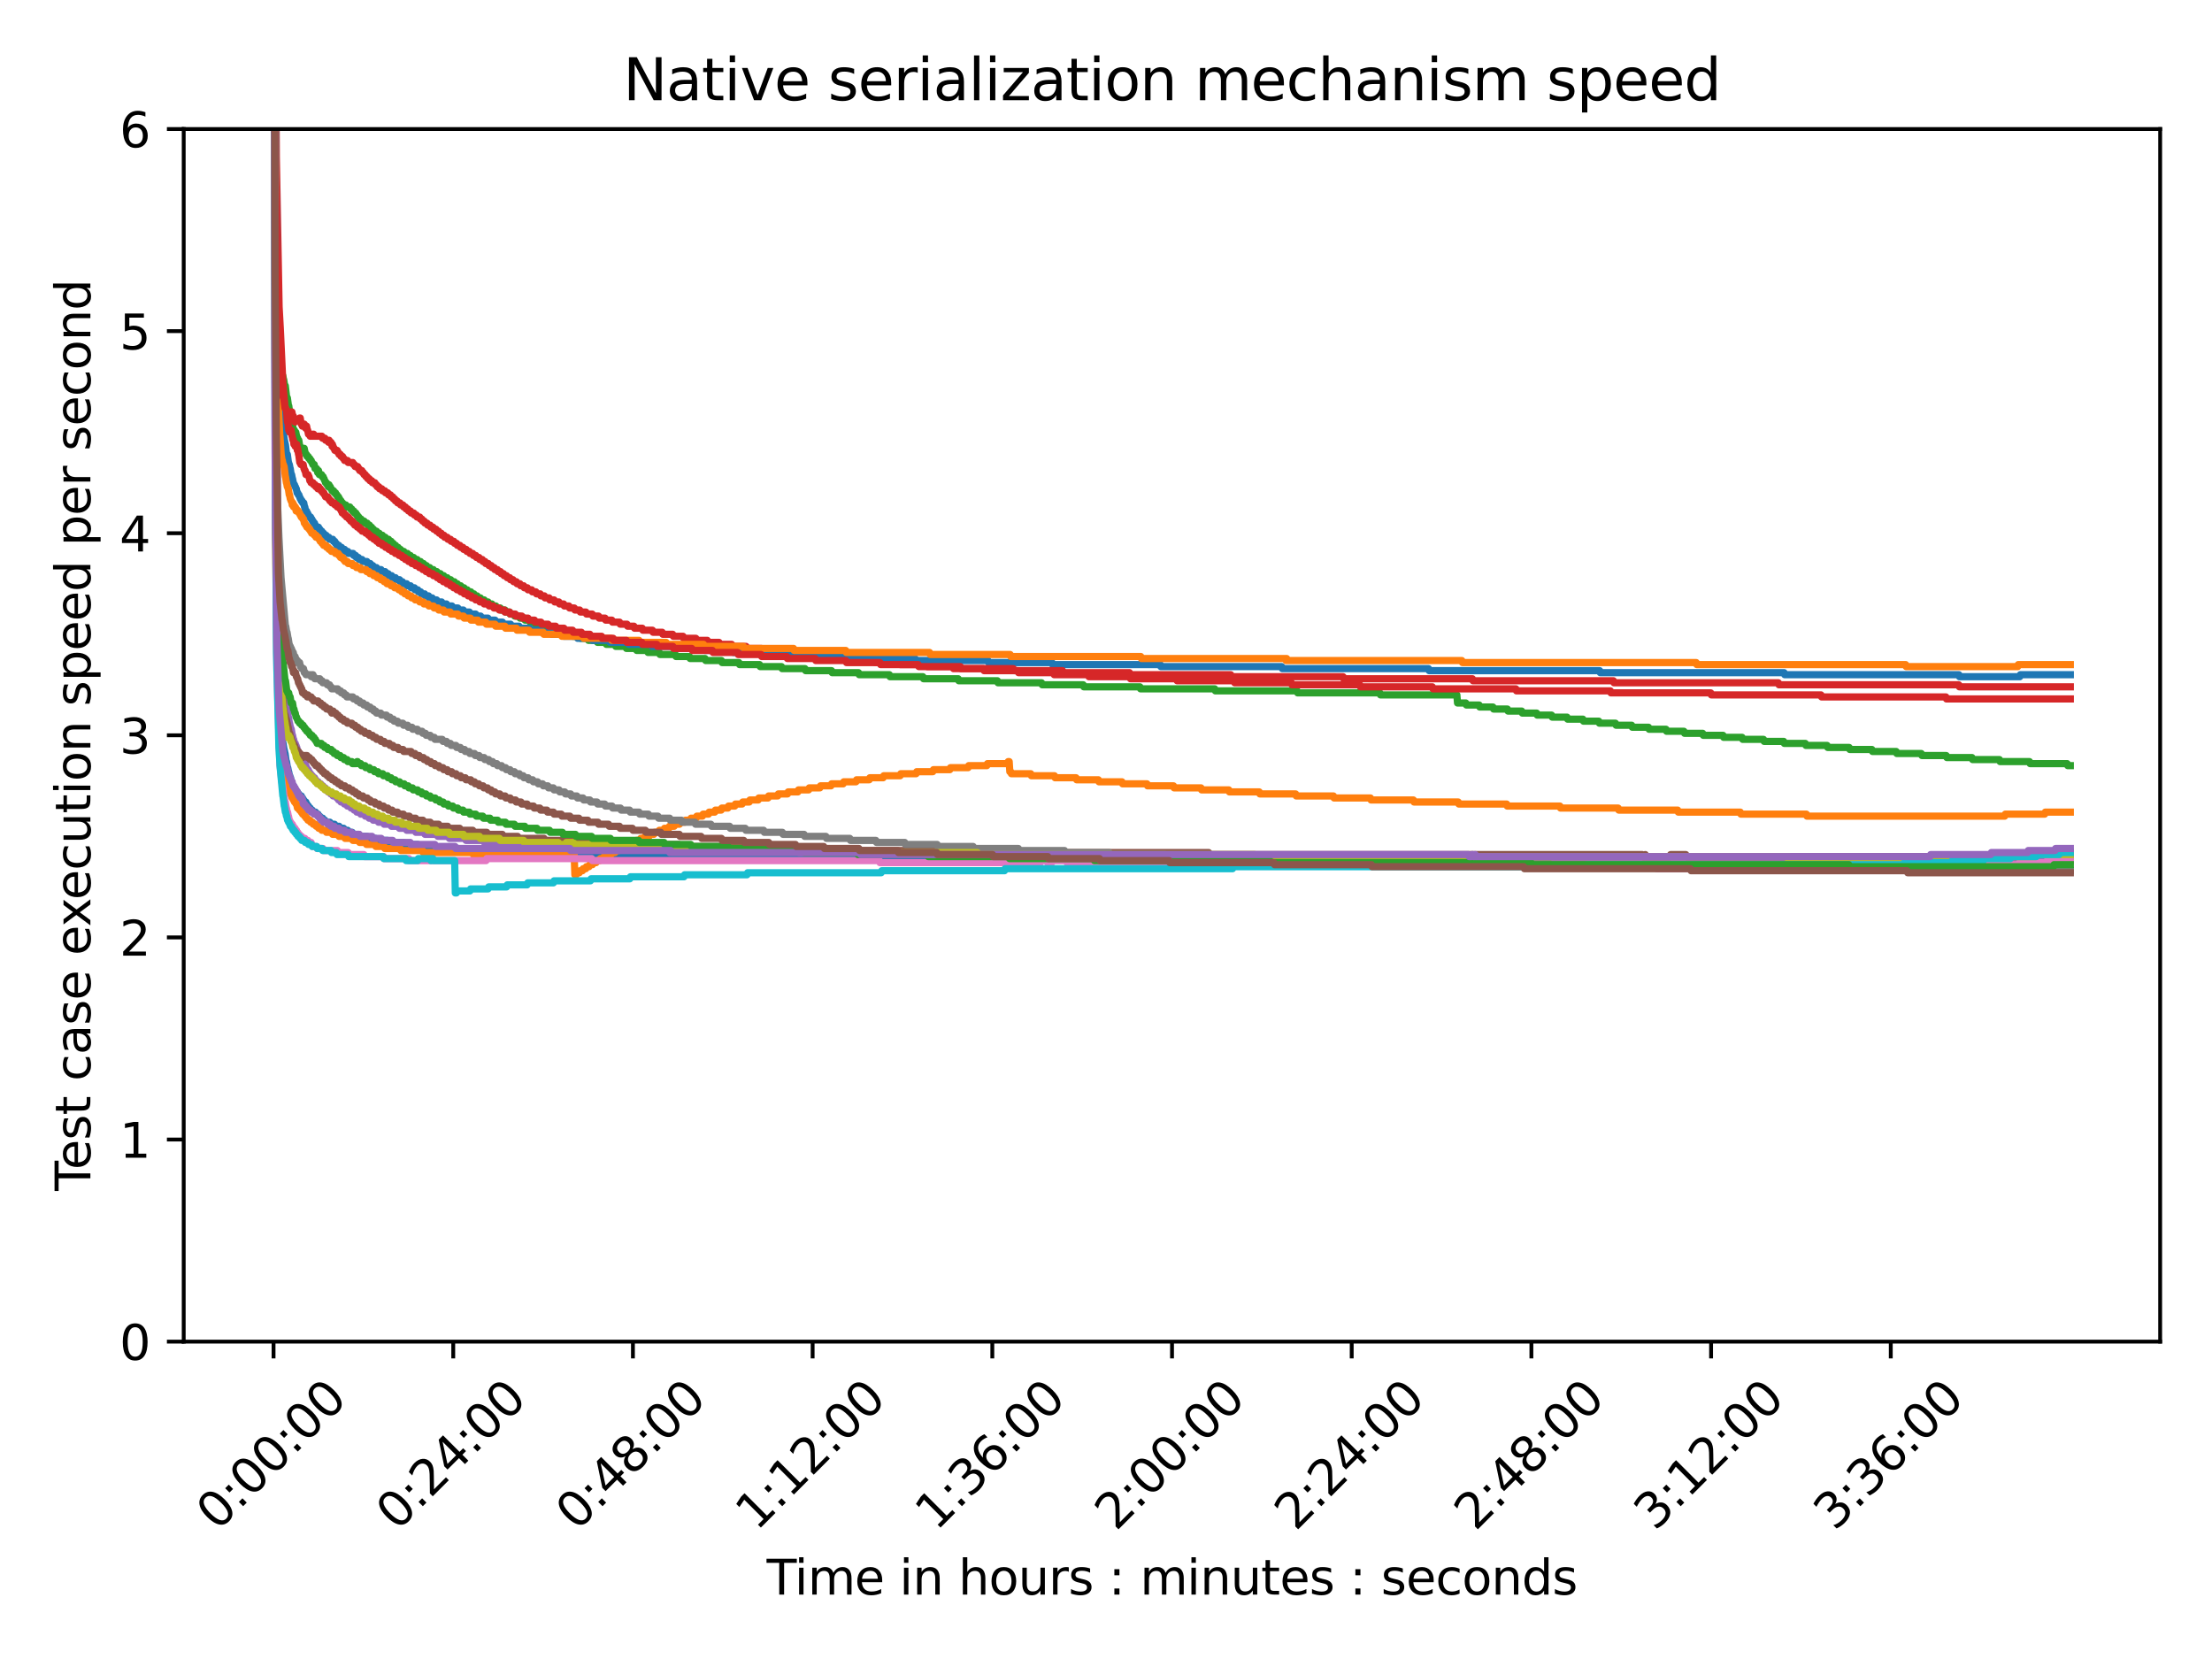 <?xml version="1.0" encoding="utf-8" standalone="no"?>
<!DOCTYPE svg PUBLIC "-//W3C//DTD SVG 1.1//EN"
  "http://www.w3.org/Graphics/SVG/1.1/DTD/svg11.dtd">
<svg xmlns:xlink="http://www.w3.org/1999/xlink" width="460.8pt" height="345.6pt" viewBox="0 0 460.8 345.6" xmlns="http://www.w3.org/2000/svg" version="1.1">
 <defs>
  <style type="text/css">*{stroke-linejoin: round; stroke-linecap: butt}</style>
 </defs>
 <g id="figure_1">
  <g id="patch_1">
   <path d="M 0 345.6 
L 460.8 345.6 
L 460.8 0 
L 0 0 
z
" style="fill: #ffffff"/>
  </g>
  <g id="axes_1">
   <g id="patch_2">
    <path d="M 38.27 279.482 
L 450 279.482 
L 450 26.88 
L 38.27 26.88 
z
" style="fill: #ffffff"/>
   </g>
   <g id="matplotlib.axis_1">
    <g id="xtick_1">
     <g id="line2d_1">
      <defs>
       <path id="m17ef0dabd5" d="M 0 0 
L 0 3.5 
" style="stroke: #000000; stroke-width: 0.8"/>
      </defs>
      <g>
       <use xlink:href="#m17ef0dabd5" x="56.985" y="279.482" style="stroke: #000000; stroke-width: 0.8"/>
      </g>
     </g>
     <g id="text_1">
      <!-- 0:00:00 -->
      <g transform="translate(45.307 319.114) rotate(-45) scale(0.1 -0.1)">
       <defs>
        <path id="DejaVuSans-30" d="M 2034 4250 
Q 1547 4250 1301 3770 
Q 1056 3291 1056 2328 
Q 1056 1369 1301 889 
Q 1547 409 2034 409 
Q 2525 409 2770 889 
Q 3016 1369 3016 2328 
Q 3016 3291 2770 3770 
Q 2525 4250 2034 4250 
z
M 2034 4750 
Q 2819 4750 3233 4129 
Q 3647 3509 3647 2328 
Q 3647 1150 3233 529 
Q 2819 -91 2034 -91 
Q 1250 -91 836 529 
Q 422 1150 422 2328 
Q 422 3509 836 4129 
Q 1250 4750 2034 4750 
z
" transform="scale(0.016)"/>
        <path id="DejaVuSans-3a" d="M 750 794 
L 1409 794 
L 1409 0 
L 750 0 
L 750 794 
z
M 750 3309 
L 1409 3309 
L 1409 2516 
L 750 2516 
L 750 3309 
z
" transform="scale(0.016)"/>
       </defs>
       <use xlink:href="#DejaVuSans-30"/>
       <use xlink:href="#DejaVuSans-3a" x="63.623"/>
       <use xlink:href="#DejaVuSans-30" x="97.314"/>
       <use xlink:href="#DejaVuSans-30" x="160.938"/>
       <use xlink:href="#DejaVuSans-3a" x="224.561"/>
       <use xlink:href="#DejaVuSans-30" x="258.252"/>
       <use xlink:href="#DejaVuSans-30" x="321.875"/>
      </g>
     </g>
    </g>
    <g id="xtick_2">
     <g id="line2d_2">
      <g>
       <use xlink:href="#m17ef0dabd5" x="94.418" y="279.482" style="stroke: #000000; stroke-width: 0.8"/>
      </g>
     </g>
     <g id="text_2">
      <!-- 0:24:00 -->
      <g transform="translate(82.74 319.114) rotate(-45) scale(0.1 -0.1)">
       <defs>
        <path id="DejaVuSans-32" d="M 1228 531 
L 3431 531 
L 3431 0 
L 469 0 
L 469 531 
Q 828 903 1448 1529 
Q 2069 2156 2228 2338 
Q 2531 2678 2651 2914 
Q 2772 3150 2772 3378 
Q 2772 3750 2511 3984 
Q 2250 4219 1831 4219 
Q 1534 4219 1204 4116 
Q 875 4013 500 3803 
L 500 4441 
Q 881 4594 1212 4672 
Q 1544 4750 1819 4750 
Q 2544 4750 2975 4387 
Q 3406 4025 3406 3419 
Q 3406 3131 3298 2873 
Q 3191 2616 2906 2266 
Q 2828 2175 2409 1742 
Q 1991 1309 1228 531 
z
" transform="scale(0.016)"/>
        <path id="DejaVuSans-34" d="M 2419 4116 
L 825 1625 
L 2419 1625 
L 2419 4116 
z
M 2253 4666 
L 3047 4666 
L 3047 1625 
L 3713 1625 
L 3713 1100 
L 3047 1100 
L 3047 0 
L 2419 0 
L 2419 1100 
L 313 1100 
L 313 1709 
L 2253 4666 
z
" transform="scale(0.016)"/>
       </defs>
       <use xlink:href="#DejaVuSans-30"/>
       <use xlink:href="#DejaVuSans-3a" x="63.623"/>
       <use xlink:href="#DejaVuSans-32" x="97.314"/>
       <use xlink:href="#DejaVuSans-34" x="160.938"/>
       <use xlink:href="#DejaVuSans-3a" x="224.561"/>
       <use xlink:href="#DejaVuSans-30" x="258.252"/>
       <use xlink:href="#DejaVuSans-30" x="321.875"/>
      </g>
     </g>
    </g>
    <g id="xtick_3">
     <g id="line2d_3">
      <g>
       <use xlink:href="#m17ef0dabd5" x="131.851" y="279.482" style="stroke: #000000; stroke-width: 0.8"/>
      </g>
     </g>
     <g id="text_3">
      <!-- 0:48:00 -->
      <g transform="translate(120.173 319.114) rotate(-45) scale(0.1 -0.1)">
       <defs>
        <path id="DejaVuSans-38" d="M 2034 2216 
Q 1584 2216 1326 1975 
Q 1069 1734 1069 1313 
Q 1069 891 1326 650 
Q 1584 409 2034 409 
Q 2484 409 2743 651 
Q 3003 894 3003 1313 
Q 3003 1734 2745 1975 
Q 2488 2216 2034 2216 
z
M 1403 2484 
Q 997 2584 770 2862 
Q 544 3141 544 3541 
Q 544 4100 942 4425 
Q 1341 4750 2034 4750 
Q 2731 4750 3128 4425 
Q 3525 4100 3525 3541 
Q 3525 3141 3298 2862 
Q 3072 2584 2669 2484 
Q 3125 2378 3379 2068 
Q 3634 1759 3634 1313 
Q 3634 634 3220 271 
Q 2806 -91 2034 -91 
Q 1263 -91 848 271 
Q 434 634 434 1313 
Q 434 1759 690 2068 
Q 947 2378 1403 2484 
z
M 1172 3481 
Q 1172 3119 1398 2916 
Q 1625 2713 2034 2713 
Q 2441 2713 2670 2916 
Q 2900 3119 2900 3481 
Q 2900 3844 2670 4047 
Q 2441 4250 2034 4250 
Q 1625 4250 1398 4047 
Q 1172 3844 1172 3481 
z
" transform="scale(0.016)"/>
       </defs>
       <use xlink:href="#DejaVuSans-30"/>
       <use xlink:href="#DejaVuSans-3a" x="63.623"/>
       <use xlink:href="#DejaVuSans-34" x="97.314"/>
       <use xlink:href="#DejaVuSans-38" x="160.938"/>
       <use xlink:href="#DejaVuSans-3a" x="224.561"/>
       <use xlink:href="#DejaVuSans-30" x="258.252"/>
       <use xlink:href="#DejaVuSans-30" x="321.875"/>
      </g>
     </g>
    </g>
    <g id="xtick_4">
     <g id="line2d_4">
      <g>
       <use xlink:href="#m17ef0dabd5" x="169.284" y="279.482" style="stroke: #000000; stroke-width: 0.8"/>
      </g>
     </g>
     <g id="text_4">
      <!-- 1:12:00 -->
      <g transform="translate(157.606 319.114) rotate(-45) scale(0.1 -0.1)">
       <defs>
        <path id="DejaVuSans-31" d="M 794 531 
L 1825 531 
L 1825 4091 
L 703 3866 
L 703 4441 
L 1819 4666 
L 2450 4666 
L 2450 531 
L 3481 531 
L 3481 0 
L 794 0 
L 794 531 
z
" transform="scale(0.016)"/>
       </defs>
       <use xlink:href="#DejaVuSans-31"/>
       <use xlink:href="#DejaVuSans-3a" x="63.623"/>
       <use xlink:href="#DejaVuSans-31" x="97.314"/>
       <use xlink:href="#DejaVuSans-32" x="160.938"/>
       <use xlink:href="#DejaVuSans-3a" x="224.561"/>
       <use xlink:href="#DejaVuSans-30" x="258.252"/>
       <use xlink:href="#DejaVuSans-30" x="321.875"/>
      </g>
     </g>
    </g>
    <g id="xtick_5">
     <g id="line2d_5">
      <g>
       <use xlink:href="#m17ef0dabd5" x="206.717" y="279.482" style="stroke: #000000; stroke-width: 0.8"/>
      </g>
     </g>
     <g id="text_5">
      <!-- 1:36:00 -->
      <g transform="translate(195.039 319.114) rotate(-45) scale(0.1 -0.1)">
       <defs>
        <path id="DejaVuSans-33" d="M 2597 2516 
Q 3050 2419 3304 2112 
Q 3559 1806 3559 1356 
Q 3559 666 3084 287 
Q 2609 -91 1734 -91 
Q 1441 -91 1130 -33 
Q 819 25 488 141 
L 488 750 
Q 750 597 1062 519 
Q 1375 441 1716 441 
Q 2309 441 2620 675 
Q 2931 909 2931 1356 
Q 2931 1769 2642 2001 
Q 2353 2234 1838 2234 
L 1294 2234 
L 1294 2753 
L 1863 2753 
Q 2328 2753 2575 2939 
Q 2822 3125 2822 3475 
Q 2822 3834 2567 4026 
Q 2313 4219 1838 4219 
Q 1578 4219 1281 4162 
Q 984 4106 628 3988 
L 628 4550 
Q 988 4650 1302 4700 
Q 1616 4750 1894 4750 
Q 2613 4750 3031 4423 
Q 3450 4097 3450 3541 
Q 3450 3153 3228 2886 
Q 3006 2619 2597 2516 
z
" transform="scale(0.016)"/>
        <path id="DejaVuSans-36" d="M 2113 2584 
Q 1688 2584 1439 2293 
Q 1191 2003 1191 1497 
Q 1191 994 1439 701 
Q 1688 409 2113 409 
Q 2538 409 2786 701 
Q 3034 994 3034 1497 
Q 3034 2003 2786 2293 
Q 2538 2584 2113 2584 
z
M 3366 4563 
L 3366 3988 
Q 3128 4100 2886 4159 
Q 2644 4219 2406 4219 
Q 1781 4219 1451 3797 
Q 1122 3375 1075 2522 
Q 1259 2794 1537 2939 
Q 1816 3084 2150 3084 
Q 2853 3084 3261 2657 
Q 3669 2231 3669 1497 
Q 3669 778 3244 343 
Q 2819 -91 2113 -91 
Q 1303 -91 875 529 
Q 447 1150 447 2328 
Q 447 3434 972 4092 
Q 1497 4750 2381 4750 
Q 2619 4750 2861 4703 
Q 3103 4656 3366 4563 
z
" transform="scale(0.016)"/>
       </defs>
       <use xlink:href="#DejaVuSans-31"/>
       <use xlink:href="#DejaVuSans-3a" x="63.623"/>
       <use xlink:href="#DejaVuSans-33" x="97.314"/>
       <use xlink:href="#DejaVuSans-36" x="160.938"/>
       <use xlink:href="#DejaVuSans-3a" x="224.561"/>
       <use xlink:href="#DejaVuSans-30" x="258.252"/>
       <use xlink:href="#DejaVuSans-30" x="321.875"/>
      </g>
     </g>
    </g>
    <g id="xtick_6">
     <g id="line2d_6">
      <g>
       <use xlink:href="#m17ef0dabd5" x="244.151" y="279.482" style="stroke: #000000; stroke-width: 0.8"/>
      </g>
     </g>
     <g id="text_6">
      <!-- 2:00:00 -->
      <g transform="translate(232.472 319.114) rotate(-45) scale(0.1 -0.1)">
       <use xlink:href="#DejaVuSans-32"/>
       <use xlink:href="#DejaVuSans-3a" x="63.623"/>
       <use xlink:href="#DejaVuSans-30" x="97.314"/>
       <use xlink:href="#DejaVuSans-30" x="160.938"/>
       <use xlink:href="#DejaVuSans-3a" x="224.561"/>
       <use xlink:href="#DejaVuSans-30" x="258.252"/>
       <use xlink:href="#DejaVuSans-30" x="321.875"/>
      </g>
     </g>
    </g>
    <g id="xtick_7">
     <g id="line2d_7">
      <g>
       <use xlink:href="#m17ef0dabd5" x="281.584" y="279.482" style="stroke: #000000; stroke-width: 0.8"/>
      </g>
     </g>
     <g id="text_7">
      <!-- 2:24:00 -->
      <g transform="translate(269.905 319.114) rotate(-45) scale(0.1 -0.1)">
       <use xlink:href="#DejaVuSans-32"/>
       <use xlink:href="#DejaVuSans-3a" x="63.623"/>
       <use xlink:href="#DejaVuSans-32" x="97.314"/>
       <use xlink:href="#DejaVuSans-34" x="160.938"/>
       <use xlink:href="#DejaVuSans-3a" x="224.561"/>
       <use xlink:href="#DejaVuSans-30" x="258.252"/>
       <use xlink:href="#DejaVuSans-30" x="321.875"/>
      </g>
     </g>
    </g>
    <g id="xtick_8">
     <g id="line2d_8">
      <g>
       <use xlink:href="#m17ef0dabd5" x="319.017" y="279.482" style="stroke: #000000; stroke-width: 0.8"/>
      </g>
     </g>
     <g id="text_8">
      <!-- 2:48:00 -->
      <g transform="translate(307.338 319.114) rotate(-45) scale(0.1 -0.1)">
       <use xlink:href="#DejaVuSans-32"/>
       <use xlink:href="#DejaVuSans-3a" x="63.623"/>
       <use xlink:href="#DejaVuSans-34" x="97.314"/>
       <use xlink:href="#DejaVuSans-38" x="160.938"/>
       <use xlink:href="#DejaVuSans-3a" x="224.561"/>
       <use xlink:href="#DejaVuSans-30" x="258.252"/>
       <use xlink:href="#DejaVuSans-30" x="321.875"/>
      </g>
     </g>
    </g>
    <g id="xtick_9">
     <g id="line2d_9">
      <g>
       <use xlink:href="#m17ef0dabd5" x="356.45" y="279.482" style="stroke: #000000; stroke-width: 0.8"/>
      </g>
     </g>
     <g id="text_9">
      <!-- 3:12:00 -->
      <g transform="translate(344.772 319.114) rotate(-45) scale(0.1 -0.1)">
       <use xlink:href="#DejaVuSans-33"/>
       <use xlink:href="#DejaVuSans-3a" x="63.623"/>
       <use xlink:href="#DejaVuSans-31" x="97.314"/>
       <use xlink:href="#DejaVuSans-32" x="160.938"/>
       <use xlink:href="#DejaVuSans-3a" x="224.561"/>
       <use xlink:href="#DejaVuSans-30" x="258.252"/>
       <use xlink:href="#DejaVuSans-30" x="321.875"/>
      </g>
     </g>
    </g>
    <g id="xtick_10">
     <g id="line2d_10">
      <g>
       <use xlink:href="#m17ef0dabd5" x="393.883" y="279.482" style="stroke: #000000; stroke-width: 0.8"/>
      </g>
     </g>
     <g id="text_10">
      <!-- 3:36:00 -->
      <g transform="translate(382.205 319.114) rotate(-45) scale(0.1 -0.1)">
       <use xlink:href="#DejaVuSans-33"/>
       <use xlink:href="#DejaVuSans-3a" x="63.623"/>
       <use xlink:href="#DejaVuSans-33" x="97.314"/>
       <use xlink:href="#DejaVuSans-36" x="160.938"/>
       <use xlink:href="#DejaVuSans-3a" x="224.561"/>
       <use xlink:href="#DejaVuSans-30" x="258.252"/>
       <use xlink:href="#DejaVuSans-30" x="321.875"/>
      </g>
     </g>
    </g>
    <g id="text_11">
     <!-- Time in hours : minutes : seconds -->
     <g transform="translate(159.708 332.183) scale(0.1 -0.1)">
      <defs>
       <path id="DejaVuSans-54" d="M -19 4666 
L 3928 4666 
L 3928 4134 
L 2272 4134 
L 2272 0 
L 1638 0 
L 1638 4134 
L -19 4134 
L -19 4666 
z
" transform="scale(0.016)"/>
       <path id="DejaVuSans-69" d="M 603 3500 
L 1178 3500 
L 1178 0 
L 603 0 
L 603 3500 
z
M 603 4863 
L 1178 4863 
L 1178 4134 
L 603 4134 
L 603 4863 
z
" transform="scale(0.016)"/>
       <path id="DejaVuSans-6d" d="M 3328 2828 
Q 3544 3216 3844 3400 
Q 4144 3584 4550 3584 
Q 5097 3584 5394 3201 
Q 5691 2819 5691 2113 
L 5691 0 
L 5113 0 
L 5113 2094 
Q 5113 2597 4934 2840 
Q 4756 3084 4391 3084 
Q 3944 3084 3684 2787 
Q 3425 2491 3425 1978 
L 3425 0 
L 2847 0 
L 2847 2094 
Q 2847 2600 2669 2842 
Q 2491 3084 2119 3084 
Q 1678 3084 1418 2786 
Q 1159 2488 1159 1978 
L 1159 0 
L 581 0 
L 581 3500 
L 1159 3500 
L 1159 2956 
Q 1356 3278 1631 3431 
Q 1906 3584 2284 3584 
Q 2666 3584 2933 3390 
Q 3200 3197 3328 2828 
z
" transform="scale(0.016)"/>
       <path id="DejaVuSans-65" d="M 3597 1894 
L 3597 1613 
L 953 1613 
Q 991 1019 1311 708 
Q 1631 397 2203 397 
Q 2534 397 2845 478 
Q 3156 559 3463 722 
L 3463 178 
Q 3153 47 2828 -22 
Q 2503 -91 2169 -91 
Q 1331 -91 842 396 
Q 353 884 353 1716 
Q 353 2575 817 3079 
Q 1281 3584 2069 3584 
Q 2775 3584 3186 3129 
Q 3597 2675 3597 1894 
z
M 3022 2063 
Q 3016 2534 2758 2815 
Q 2500 3097 2075 3097 
Q 1594 3097 1305 2825 
Q 1016 2553 972 2059 
L 3022 2063 
z
" transform="scale(0.016)"/>
       <path id="DejaVuSans-20" transform="scale(0.016)"/>
       <path id="DejaVuSans-6e" d="M 3513 2113 
L 3513 0 
L 2938 0 
L 2938 2094 
Q 2938 2591 2744 2837 
Q 2550 3084 2163 3084 
Q 1697 3084 1428 2787 
Q 1159 2491 1159 1978 
L 1159 0 
L 581 0 
L 581 3500 
L 1159 3500 
L 1159 2956 
Q 1366 3272 1645 3428 
Q 1925 3584 2291 3584 
Q 2894 3584 3203 3211 
Q 3513 2838 3513 2113 
z
" transform="scale(0.016)"/>
       <path id="DejaVuSans-68" d="M 3513 2113 
L 3513 0 
L 2938 0 
L 2938 2094 
Q 2938 2591 2744 2837 
Q 2550 3084 2163 3084 
Q 1697 3084 1428 2787 
Q 1159 2491 1159 1978 
L 1159 0 
L 581 0 
L 581 4863 
L 1159 4863 
L 1159 2956 
Q 1366 3272 1645 3428 
Q 1925 3584 2291 3584 
Q 2894 3584 3203 3211 
Q 3513 2838 3513 2113 
z
" transform="scale(0.016)"/>
       <path id="DejaVuSans-6f" d="M 1959 3097 
Q 1497 3097 1228 2736 
Q 959 2375 959 1747 
Q 959 1119 1226 758 
Q 1494 397 1959 397 
Q 2419 397 2687 759 
Q 2956 1122 2956 1747 
Q 2956 2369 2687 2733 
Q 2419 3097 1959 3097 
z
M 1959 3584 
Q 2709 3584 3137 3096 
Q 3566 2609 3566 1747 
Q 3566 888 3137 398 
Q 2709 -91 1959 -91 
Q 1206 -91 779 398 
Q 353 888 353 1747 
Q 353 2609 779 3096 
Q 1206 3584 1959 3584 
z
" transform="scale(0.016)"/>
       <path id="DejaVuSans-75" d="M 544 1381 
L 544 3500 
L 1119 3500 
L 1119 1403 
Q 1119 906 1312 657 
Q 1506 409 1894 409 
Q 2359 409 2629 706 
Q 2900 1003 2900 1516 
L 2900 3500 
L 3475 3500 
L 3475 0 
L 2900 0 
L 2900 538 
Q 2691 219 2414 64 
Q 2138 -91 1772 -91 
Q 1169 -91 856 284 
Q 544 659 544 1381 
z
M 1991 3584 
L 1991 3584 
z
" transform="scale(0.016)"/>
       <path id="DejaVuSans-72" d="M 2631 2963 
Q 2534 3019 2420 3045 
Q 2306 3072 2169 3072 
Q 1681 3072 1420 2755 
Q 1159 2438 1159 1844 
L 1159 0 
L 581 0 
L 581 3500 
L 1159 3500 
L 1159 2956 
Q 1341 3275 1631 3429 
Q 1922 3584 2338 3584 
Q 2397 3584 2469 3576 
Q 2541 3569 2628 3553 
L 2631 2963 
z
" transform="scale(0.016)"/>
       <path id="DejaVuSans-73" d="M 2834 3397 
L 2834 2853 
Q 2591 2978 2328 3040 
Q 2066 3103 1784 3103 
Q 1356 3103 1142 2972 
Q 928 2841 928 2578 
Q 928 2378 1081 2264 
Q 1234 2150 1697 2047 
L 1894 2003 
Q 2506 1872 2764 1633 
Q 3022 1394 3022 966 
Q 3022 478 2636 193 
Q 2250 -91 1575 -91 
Q 1294 -91 989 -36 
Q 684 19 347 128 
L 347 722 
Q 666 556 975 473 
Q 1284 391 1588 391 
Q 1994 391 2212 530 
Q 2431 669 2431 922 
Q 2431 1156 2273 1281 
Q 2116 1406 1581 1522 
L 1381 1569 
Q 847 1681 609 1914 
Q 372 2147 372 2553 
Q 372 3047 722 3315 
Q 1072 3584 1716 3584 
Q 2034 3584 2315 3537 
Q 2597 3491 2834 3397 
z
" transform="scale(0.016)"/>
       <path id="DejaVuSans-74" d="M 1172 4494 
L 1172 3500 
L 2356 3500 
L 2356 3053 
L 1172 3053 
L 1172 1153 
Q 1172 725 1289 603 
Q 1406 481 1766 481 
L 2356 481 
L 2356 0 
L 1766 0 
Q 1100 0 847 248 
Q 594 497 594 1153 
L 594 3053 
L 172 3053 
L 172 3500 
L 594 3500 
L 594 4494 
L 1172 4494 
z
" transform="scale(0.016)"/>
       <path id="DejaVuSans-63" d="M 3122 3366 
L 3122 2828 
Q 2878 2963 2633 3030 
Q 2388 3097 2138 3097 
Q 1578 3097 1268 2742 
Q 959 2388 959 1747 
Q 959 1106 1268 751 
Q 1578 397 2138 397 
Q 2388 397 2633 464 
Q 2878 531 3122 666 
L 3122 134 
Q 2881 22 2623 -34 
Q 2366 -91 2075 -91 
Q 1284 -91 818 406 
Q 353 903 353 1747 
Q 353 2603 823 3093 
Q 1294 3584 2113 3584 
Q 2378 3584 2631 3529 
Q 2884 3475 3122 3366 
z
" transform="scale(0.016)"/>
       <path id="DejaVuSans-64" d="M 2906 2969 
L 2906 4863 
L 3481 4863 
L 3481 0 
L 2906 0 
L 2906 525 
Q 2725 213 2448 61 
Q 2172 -91 1784 -91 
Q 1150 -91 751 415 
Q 353 922 353 1747 
Q 353 2572 751 3078 
Q 1150 3584 1784 3584 
Q 2172 3584 2448 3432 
Q 2725 3281 2906 2969 
z
M 947 1747 
Q 947 1113 1208 752 
Q 1469 391 1925 391 
Q 2381 391 2643 752 
Q 2906 1113 2906 1747 
Q 2906 2381 2643 2742 
Q 2381 3103 1925 3103 
Q 1469 3103 1208 2742 
Q 947 2381 947 1747 
z
" transform="scale(0.016)"/>
      </defs>
      <use xlink:href="#DejaVuSans-54"/>
      <use xlink:href="#DejaVuSans-69" x="57.959"/>
      <use xlink:href="#DejaVuSans-6d" x="85.742"/>
      <use xlink:href="#DejaVuSans-65" x="183.154"/>
      <use xlink:href="#DejaVuSans-20" x="244.678"/>
      <use xlink:href="#DejaVuSans-69" x="276.465"/>
      <use xlink:href="#DejaVuSans-6e" x="304.248"/>
      <use xlink:href="#DejaVuSans-20" x="367.627"/>
      <use xlink:href="#DejaVuSans-68" x="399.414"/>
      <use xlink:href="#DejaVuSans-6f" x="462.793"/>
      <use xlink:href="#DejaVuSans-75" x="523.975"/>
      <use xlink:href="#DejaVuSans-72" x="587.354"/>
      <use xlink:href="#DejaVuSans-73" x="628.467"/>
      <use xlink:href="#DejaVuSans-20" x="680.566"/>
      <use xlink:href="#DejaVuSans-3a" x="712.354"/>
      <use xlink:href="#DejaVuSans-20" x="746.045"/>
      <use xlink:href="#DejaVuSans-6d" x="777.832"/>
      <use xlink:href="#DejaVuSans-69" x="875.244"/>
      <use xlink:href="#DejaVuSans-6e" x="903.027"/>
      <use xlink:href="#DejaVuSans-75" x="966.406"/>
      <use xlink:href="#DejaVuSans-74" x="1029.785"/>
      <use xlink:href="#DejaVuSans-65" x="1068.994"/>
      <use xlink:href="#DejaVuSans-73" x="1130.518"/>
      <use xlink:href="#DejaVuSans-20" x="1182.617"/>
      <use xlink:href="#DejaVuSans-3a" x="1214.404"/>
      <use xlink:href="#DejaVuSans-20" x="1248.096"/>
      <use xlink:href="#DejaVuSans-73" x="1279.883"/>
      <use xlink:href="#DejaVuSans-65" x="1331.982"/>
      <use xlink:href="#DejaVuSans-63" x="1393.506"/>
      <use xlink:href="#DejaVuSans-6f" x="1448.486"/>
      <use xlink:href="#DejaVuSans-6e" x="1509.668"/>
      <use xlink:href="#DejaVuSans-64" x="1573.047"/>
      <use xlink:href="#DejaVuSans-73" x="1636.523"/>
     </g>
    </g>
   </g>
   <g id="matplotlib.axis_2">
    <g id="ytick_1">
     <g id="line2d_11">
      <defs>
       <path id="m3554cc245e" d="M 0 0 
L -3.5 0 
" style="stroke: #000000; stroke-width: 0.8"/>
      </defs>
      <g>
       <use xlink:href="#m3554cc245e" x="38.27" y="279.482" style="stroke: #000000; stroke-width: 0.8"/>
      </g>
     </g>
     <g id="text_12">
      <!-- 0 -->
      <g transform="translate(24.907 283.281) scale(0.1 -0.1)">
       <use xlink:href="#DejaVuSans-30"/>
      </g>
     </g>
    </g>
    <g id="ytick_2">
     <g id="line2d_12">
      <g>
       <use xlink:href="#m3554cc245e" x="38.27" y="237.382" style="stroke: #000000; stroke-width: 0.8"/>
      </g>
     </g>
     <g id="text_13">
      <!-- 1 -->
      <g transform="translate(24.907 241.181) scale(0.1 -0.1)">
       <use xlink:href="#DejaVuSans-31"/>
      </g>
     </g>
    </g>
    <g id="ytick_3">
     <g id="line2d_13">
      <g>
       <use xlink:href="#m3554cc245e" x="38.27" y="195.281" style="stroke: #000000; stroke-width: 0.8"/>
      </g>
     </g>
     <g id="text_14">
      <!-- 2 -->
      <g transform="translate(24.907 199.08) scale(0.1 -0.1)">
       <use xlink:href="#DejaVuSans-32"/>
      </g>
     </g>
    </g>
    <g id="ytick_4">
     <g id="line2d_14">
      <g>
       <use xlink:href="#m3554cc245e" x="38.27" y="153.181" style="stroke: #000000; stroke-width: 0.8"/>
      </g>
     </g>
     <g id="text_15">
      <!-- 3 -->
      <g transform="translate(24.907 156.98) scale(0.1 -0.1)">
       <use xlink:href="#DejaVuSans-33"/>
      </g>
     </g>
    </g>
    <g id="ytick_5">
     <g id="line2d_15">
      <g>
       <use xlink:href="#m3554cc245e" x="38.27" y="111.081" style="stroke: #000000; stroke-width: 0.8"/>
      </g>
     </g>
     <g id="text_16">
      <!-- 4 -->
      <g transform="translate(24.907 114.88) scale(0.1 -0.1)">
       <use xlink:href="#DejaVuSans-34"/>
      </g>
     </g>
    </g>
    <g id="ytick_6">
     <g id="line2d_16">
      <g>
       <use xlink:href="#m3554cc245e" x="38.27" y="68.98" style="stroke: #000000; stroke-width: 0.8"/>
      </g>
     </g>
     <g id="text_17">
      <!-- 5 -->
      <g transform="translate(24.907 72.78) scale(0.1 -0.1)">
       <defs>
        <path id="DejaVuSans-35" d="M 691 4666 
L 3169 4666 
L 3169 4134 
L 1269 4134 
L 1269 2991 
Q 1406 3038 1543 3061 
Q 1681 3084 1819 3084 
Q 2600 3084 3056 2656 
Q 3513 2228 3513 1497 
Q 3513 744 3044 326 
Q 2575 -91 1722 -91 
Q 1428 -91 1123 -41 
Q 819 9 494 109 
L 494 744 
Q 775 591 1075 516 
Q 1375 441 1709 441 
Q 2250 441 2565 725 
Q 2881 1009 2881 1497 
Q 2881 1984 2565 2268 
Q 2250 2553 1709 2553 
Q 1456 2553 1204 2497 
Q 953 2441 691 2322 
L 691 4666 
z
" transform="scale(0.016)"/>
       </defs>
       <use xlink:href="#DejaVuSans-35"/>
      </g>
     </g>
    </g>
    <g id="ytick_7">
     <g id="line2d_17">
      <g>
       <use xlink:href="#m3554cc245e" x="38.27" y="26.88" style="stroke: #000000; stroke-width: 0.8"/>
      </g>
     </g>
     <g id="text_18">
      <!-- 6 -->
      <g transform="translate(24.907 30.679) scale(0.1 -0.1)">
       <use xlink:href="#DejaVuSans-36"/>
      </g>
     </g>
    </g>
    <g id="text_19">
     <!-- Test case execution speed per second -->
     <g transform="translate(18.828 248.075) rotate(-90) scale(0.1 -0.1)">
      <defs>
       <path id="DejaVuSans-61" d="M 2194 1759 
Q 1497 1759 1228 1600 
Q 959 1441 959 1056 
Q 959 750 1161 570 
Q 1363 391 1709 391 
Q 2188 391 2477 730 
Q 2766 1069 2766 1631 
L 2766 1759 
L 2194 1759 
z
M 3341 1997 
L 3341 0 
L 2766 0 
L 2766 531 
Q 2569 213 2275 61 
Q 1981 -91 1556 -91 
Q 1019 -91 701 211 
Q 384 513 384 1019 
Q 384 1609 779 1909 
Q 1175 2209 1959 2209 
L 2766 2209 
L 2766 2266 
Q 2766 2663 2505 2880 
Q 2244 3097 1772 3097 
Q 1472 3097 1187 3025 
Q 903 2953 641 2809 
L 641 3341 
Q 956 3463 1253 3523 
Q 1550 3584 1831 3584 
Q 2591 3584 2966 3190 
Q 3341 2797 3341 1997 
z
" transform="scale(0.016)"/>
       <path id="DejaVuSans-78" d="M 3513 3500 
L 2247 1797 
L 3578 0 
L 2900 0 
L 1881 1375 
L 863 0 
L 184 0 
L 1544 1831 
L 300 3500 
L 978 3500 
L 1906 2253 
L 2834 3500 
L 3513 3500 
z
" transform="scale(0.016)"/>
       <path id="DejaVuSans-70" d="M 1159 525 
L 1159 -1331 
L 581 -1331 
L 581 3500 
L 1159 3500 
L 1159 2969 
Q 1341 3281 1617 3432 
Q 1894 3584 2278 3584 
Q 2916 3584 3314 3078 
Q 3713 2572 3713 1747 
Q 3713 922 3314 415 
Q 2916 -91 2278 -91 
Q 1894 -91 1617 61 
Q 1341 213 1159 525 
z
M 3116 1747 
Q 3116 2381 2855 2742 
Q 2594 3103 2138 3103 
Q 1681 3103 1420 2742 
Q 1159 2381 1159 1747 
Q 1159 1113 1420 752 
Q 1681 391 2138 391 
Q 2594 391 2855 752 
Q 3116 1113 3116 1747 
z
" transform="scale(0.016)"/>
      </defs>
      <use xlink:href="#DejaVuSans-54"/>
      <use xlink:href="#DejaVuSans-65" x="44.084"/>
      <use xlink:href="#DejaVuSans-73" x="105.607"/>
      <use xlink:href="#DejaVuSans-74" x="157.707"/>
      <use xlink:href="#DejaVuSans-20" x="196.916"/>
      <use xlink:href="#DejaVuSans-63" x="228.703"/>
      <use xlink:href="#DejaVuSans-61" x="283.684"/>
      <use xlink:href="#DejaVuSans-73" x="344.963"/>
      <use xlink:href="#DejaVuSans-65" x="397.062"/>
      <use xlink:href="#DejaVuSans-20" x="458.586"/>
      <use xlink:href="#DejaVuSans-65" x="490.373"/>
      <use xlink:href="#DejaVuSans-78" x="550.146"/>
      <use xlink:href="#DejaVuSans-65" x="606.201"/>
      <use xlink:href="#DejaVuSans-63" x="667.725"/>
      <use xlink:href="#DejaVuSans-75" x="722.705"/>
      <use xlink:href="#DejaVuSans-74" x="786.084"/>
      <use xlink:href="#DejaVuSans-69" x="825.293"/>
      <use xlink:href="#DejaVuSans-6f" x="853.076"/>
      <use xlink:href="#DejaVuSans-6e" x="914.258"/>
      <use xlink:href="#DejaVuSans-20" x="977.637"/>
      <use xlink:href="#DejaVuSans-73" x="1009.424"/>
      <use xlink:href="#DejaVuSans-70" x="1061.523"/>
      <use xlink:href="#DejaVuSans-65" x="1125"/>
      <use xlink:href="#DejaVuSans-65" x="1186.523"/>
      <use xlink:href="#DejaVuSans-64" x="1248.047"/>
      <use xlink:href="#DejaVuSans-20" x="1311.523"/>
      <use xlink:href="#DejaVuSans-70" x="1343.311"/>
      <use xlink:href="#DejaVuSans-65" x="1406.787"/>
      <use xlink:href="#DejaVuSans-72" x="1468.311"/>
      <use xlink:href="#DejaVuSans-20" x="1509.424"/>
      <use xlink:href="#DejaVuSans-73" x="1541.211"/>
      <use xlink:href="#DejaVuSans-65" x="1593.311"/>
      <use xlink:href="#DejaVuSans-63" x="1654.834"/>
      <use xlink:href="#DejaVuSans-6f" x="1709.814"/>
      <use xlink:href="#DejaVuSans-6e" x="1770.996"/>
      <use xlink:href="#DejaVuSans-64" x="1834.375"/>
     </g>
    </g>
   </g>
   <g id="line2d_18">
    <path d="M 57.167 -1 
L 57.375 101.398 
L 57.7 130.868 
L 57.798 135.078 
L 57.928 142.656 
L 58.22 147.708 
L 58.773 153.602 
L 58.805 153.602 
L 58.935 154.865 
L 58.968 154.865 
L 59.163 156.128 
L 59.195 156.128 
L 59.358 156.97 
L 59.39 156.97 
L 59.618 158.654 
L 59.683 158.654 
L 59.878 159.917 
L 59.943 159.917 
L 60.106 160.759 
L 60.138 160.759 
L 60.301 161.601 
L 60.366 161.601 
L 60.496 162.022 
L 60.528 162.022 
L 60.691 162.864 
L 60.788 162.864 
L 60.951 163.706 
L 61.113 163.706 
L 61.276 164.548 
L 61.568 164.548 
L 61.698 164.969 
L 61.958 164.969 
L 62.088 165.39 
L 62.251 165.39 
L 62.381 165.811 
L 62.771 165.811 
L 62.901 166.232 
L 63.031 166.232 
L 63.161 166.653 
L 63.291 166.653 
L 63.421 167.074 
L 63.714 167.074 
L 63.844 167.495 
L 63.941 167.495 
L 64.071 167.916 
L 64.266 167.916 
L 64.396 168.337 
L 64.624 168.337 
L 64.754 168.758 
L 65.046 168.758 
L 65.176 169.179 
L 65.729 169.179 
L 65.859 169.6 
L 66.249 169.6 
L 66.379 170.021 
L 66.607 170.021 
L 66.737 170.442 
L 67.224 170.442 
L 67.354 170.863 
L 67.679 170.863 
L 67.809 171.284 
L 68.719 171.284 
L 68.849 171.705 
L 69.695 171.705 
L 69.825 172.126 
L 70.637 172.126 
L 70.767 172.547 
L 71.58 172.547 
L 71.71 172.968 
L 72.425 172.968 
L 72.555 173.389 
L 73.368 173.389 
L 73.498 173.81 
L 74.7 173.81 
L 74.83 174.231 
L 76.456 174.231 
L 76.586 174.652 
L 78.211 174.652 
L 78.341 175.073 
L 80.746 175.073 
L 80.876 175.494 
L 84.062 175.494 
L 84.192 175.915 
L 87.02 175.915 
L 87.15 176.336 
L 90.628 176.336 
L 90.758 176.757 
L 95.504 176.757 
L 95.634 177.178 
L 103.045 177.178 
L 103.175 177.599 
L 118.16 177.599 
L 118.29 178.02 
L 150.308 178.02 
L 150.438 178.441 
L 266.092 178.441 
L 266.222 178.862 
L 273.535 178.862 
L 273.633 178.441 
L 273.763 178.862 
L 274.543 178.862 
L 274.576 178.441 
L 274.641 178.862 
L 275.193 178.862 
L 275.226 178.441 
L 275.291 178.862 
L 275.778 178.862 
L 275.908 178.441 
L 275.973 178.441 
L 276.103 178.862 
L 281.402 178.862 
L 281.532 178.441 
L 284.49 178.441 
L 284.555 178.862 
L 284.587 178.441 
L 284.977 178.441 
L 285.107 178.862 
L 412.366 178.862 
L 412.496 178.441 
L 422.572 178.441 
L 422.702 178.02 
L 429.756 178.02 
L 429.886 177.599 
L 431.284 177.599 
L 431.284 177.599 
" clip-path="url(#p490f53e332)" style="fill: none; stroke: #1f77b4; stroke-width: 1.5; stroke-linecap: square"/>
   </g>
   <g id="line2d_19">
    <path d="M 57.168 -1 
L 57.375 109.397 
L 57.701 137.183 
L 58.352 151.497 
L 58.97 158.233 
L 59.002 158.233 
L 59.23 159.917 
L 59.295 159.917 
L 59.49 161.18 
L 59.588 161.18 
L 59.816 162.864 
L 59.848 162.864 
L 60.011 163.706 
L 60.108 163.706 
L 60.304 164.969 
L 60.369 164.969 
L 60.499 165.39 
L 60.564 165.39 
L 60.694 165.811 
L 60.727 165.811 
L 60.857 166.232 
L 60.987 166.232 
L 61.117 166.653 
L 61.215 166.653 
L 61.345 167.074 
L 61.54 167.074 
L 61.67 167.495 
L 61.8 167.495 
L 61.963 168.337 
L 62.256 168.337 
L 62.386 168.758 
L 62.614 168.758 
L 62.744 169.179 
L 62.907 169.179 
L 63.037 169.6 
L 63.33 169.6 
L 63.46 170.021 
L 63.655 170.021 
L 63.785 170.442 
L 64.013 170.442 
L 64.143 170.863 
L 64.566 170.863 
L 64.696 171.284 
L 65.119 171.284 
L 65.249 171.705 
L 65.737 171.705 
L 65.867 172.126 
L 66.258 172.126 
L 66.388 172.547 
L 66.909 172.547 
L 67.039 172.968 
L 67.885 172.968 
L 68.015 173.389 
L 69.154 173.389 
L 69.284 173.81 
L 70.488 173.81 
L 70.618 174.231 
L 71.757 174.231 
L 71.887 174.652 
L 73.383 174.652 
L 73.513 175.073 
L 74.782 175.073 
L 74.913 175.494 
L 76.214 175.494 
L 76.344 175.915 
L 78.166 175.915 
L 78.296 176.336 
L 80.021 176.336 
L 80.151 176.757 
L 83.372 176.757 
L 83.502 177.178 
L 88.025 177.178 
L 88.155 177.599 
L 98.501 177.599 
L 98.599 178.02 
L 98.697 177.599 
L 98.827 178.02 
L 104.228 178.02 
L 104.358 177.599 
L 109.141 177.599 
L 109.271 178.02 
L 119.618 178.02 
L 119.748 182.23 
L 120.041 182.23 
L 120.171 181.809 
L 120.691 181.809 
L 120.821 181.388 
L 121.342 181.388 
L 121.472 180.967 
L 122.025 180.967 
L 122.155 180.546 
L 122.709 180.546 
L 122.839 180.125 
L 123.424 180.125 
L 123.554 179.704 
L 124.173 179.704 
L 124.303 179.283 
L 124.921 179.283 
L 125.051 178.862 
L 125.702 178.862 
L 125.832 178.441 
L 126.515 178.441 
L 126.645 178.02 
L 127.296 178.02 
L 127.426 177.599 
L 128.11 177.599 
L 128.24 177.178 
L 128.955 177.178 
L 129.086 176.757 
L 129.801 176.757 
L 129.932 176.336 
L 130.647 176.336 
L 130.778 175.915 
L 131.558 175.915 
L 131.689 175.494 
L 132.437 175.494 
L 132.567 175.073 
L 133.348 175.073 
L 133.478 174.652 
L 134.259 174.652 
L 134.389 174.231 
L 135.202 174.231 
L 135.333 173.81 
L 136.211 173.81 
L 136.341 173.389 
L 137.22 173.389 
L 137.35 172.968 
L 138.293 172.968 
L 138.424 172.547 
L 139.335 172.547 
L 139.465 172.126 
L 140.441 172.126 
L 140.571 171.705 
L 141.547 171.705 
L 141.677 171.284 
L 142.653 171.284 
L 142.783 170.863 
L 143.825 170.863 
L 143.955 170.442 
L 145.028 170.442 
L 145.159 170.021 
L 146.33 170.021 
L 146.46 169.6 
L 147.599 169.6 
L 147.729 169.179 
L 148.9 169.179 
L 149.03 168.758 
L 150.234 168.758 
L 150.364 168.337 
L 151.633 168.337 
L 151.763 167.916 
L 153.065 167.916 
L 153.195 167.495 
L 154.594 167.495 
L 154.724 167.074 
L 156.091 167.074 
L 156.221 166.653 
L 157.945 166.653 
L 158.076 166.232 
L 159.995 166.232 
L 160.125 165.811 
L 162.012 165.811 
L 162.143 165.39 
L 164.062 165.39 
L 164.192 164.969 
L 166.21 164.969 
L 166.34 164.548 
L 168.455 164.548 
L 168.585 164.127 
L 170.797 164.127 
L 170.927 163.706 
L 173.107 163.706 
L 173.238 163.285 
L 175.645 163.285 
L 175.775 162.864 
L 178.313 162.864 
L 178.443 162.443 
L 181.079 162.443 
L 181.209 162.022 
L 183.975 162.022 
L 184.105 161.601 
L 187.521 161.601 
L 187.651 161.18 
L 190.84 161.18 
L 190.97 160.759 
L 194.321 160.759 
L 194.451 160.338 
L 197.868 160.338 
L 197.998 159.917 
L 201.674 159.917 
L 201.804 159.496 
L 205.579 159.496 
L 205.709 159.075 
L 209.906 159.075 
L 210.036 158.654 
L 210.231 158.654 
L 210.362 160.759 
L 210.557 160.759 
L 210.687 161.18 
L 214.721 161.18 
L 214.852 161.601 
L 219.667 161.601 
L 219.797 162.022 
L 224.157 162.022 
L 224.287 162.443 
L 228.81 162.443 
L 228.94 162.864 
L 233.723 162.864 
L 233.853 163.285 
L 238.928 163.285 
L 239.059 163.706 
L 244.46 163.706 
L 244.59 164.127 
L 250.186 164.127 
L 250.316 164.548 
L 255.978 164.548 
L 256.108 164.969 
L 262.322 164.969 
L 262.452 165.39 
L 269.903 165.39 
L 270.033 165.811 
L 277.777 165.811 
L 277.907 166.232 
L 285.488 166.232 
L 285.618 166.653 
L 294.436 166.653 
L 294.566 167.074 
L 303.773 167.074 
L 303.904 167.495 
L 313.86 167.495 
L 313.99 167.916 
L 324.955 167.916 
L 325.085 168.337 
L 337.091 168.337 
L 337.221 168.758 
L 349.487 168.758 
L 349.617 169.179 
L 362.534 169.179 
L 362.664 169.6 
L 376.297 169.6 
L 376.427 170.021 
L 417.618 170.021 
L 417.748 169.6 
L 425.948 169.6 
L 426.078 169.179 
L 431.284 169.179 
L 431.284 169.179 
" clip-path="url(#p490f53e332)" style="fill: none; stroke: #ff7f0e; stroke-width: 1.5; stroke-linecap: square"/>
   </g>
   <g id="line2d_20">
    <path d="M 57.297 -1 
L 57.481 38.668 
L 57.912 63.086 
L 58.541 76.558 
L 58.574 76.558 
L 58.805 78.242 
L 58.905 78.242 
L 59.07 79.084 
L 59.103 79.084 
L 59.302 80.347 
L 59.434 80.347 
L 59.732 82.873 
L 59.864 82.873 
L 60.096 84.557 
L 60.162 84.557 
L 60.394 86.241 
L 60.46 86.241 
L 60.692 87.925 
L 60.758 87.925 
L 60.89 88.346 
L 60.924 88.346 
L 61.155 90.03 
L 61.288 89.609 
L 61.321 89.609 
L 61.453 90.03 
L 61.619 90.03 
L 61.784 90.872 
L 61.817 90.872 
L 61.95 91.293 
L 62.016 91.293 
L 62.148 91.714 
L 62.247 91.714 
L 62.446 92.977 
L 62.545 92.977 
L 62.678 93.398 
L 63.373 93.398 
L 63.538 94.241 
L 63.571 94.241 
L 63.704 94.662 
L 63.836 94.662 
L 63.969 95.083 
L 64.2 95.083 
L 64.333 95.504 
L 64.531 95.504 
L 64.664 95.925 
L 64.829 95.925 
L 64.961 96.346 
L 65.028 96.346 
L 65.16 96.767 
L 65.458 96.767 
L 65.623 97.609 
L 65.954 97.609 
L 66.087 98.03 
L 66.12 98.03 
L 66.186 98.451 
L 66.219 98.03 
L 66.352 98.03 
L 66.517 98.872 
L 66.98 98.872 
L 67.113 99.293 
L 67.311 99.293 
L 67.444 99.714 
L 67.51 99.714 
L 67.642 100.135 
L 67.675 100.135 
L 67.808 100.556 
L 68.006 100.556 
L 68.139 100.977 
L 68.304 100.977 
L 68.404 101.398 
L 68.536 100.977 
L 68.668 101.398 
L 68.801 101.398 
L 68.933 101.819 
L 69.032 101.819 
L 69.165 102.24 
L 69.496 102.24 
L 69.628 102.661 
L 69.893 102.661 
L 70.025 103.082 
L 70.191 103.082 
L 70.323 103.503 
L 70.522 103.503 
L 70.654 103.924 
L 70.754 103.924 
L 70.886 104.345 
L 71.051 104.345 
L 71.184 104.766 
L 71.382 104.766 
L 71.515 105.187 
L 72.044 105.187 
L 72.177 105.608 
L 72.872 105.608 
L 73.004 106.029 
L 73.269 106.029 
L 73.401 106.45 
L 73.699 106.45 
L 73.832 106.871 
L 74.129 106.871 
L 74.262 107.292 
L 74.427 107.292 
L 74.56 107.713 
L 74.758 107.713 
L 74.891 108.134 
L 75.222 108.134 
L 75.354 108.555 
L 75.85 108.555 
L 75.983 108.976 
L 76.479 108.976 
L 76.612 109.397 
L 76.976 109.397 
L 77.108 109.818 
L 77.406 109.818 
L 77.538 110.239 
L 77.803 110.239 
L 77.936 110.66 
L 78.432 110.66 
L 78.564 111.081 
L 78.995 111.081 
L 79.127 111.502 
L 79.657 111.502 
L 79.789 111.923 
L 80.252 111.923 
L 80.385 112.344 
L 80.947 112.344 
L 81.08 112.765 
L 81.477 112.765 
L 81.609 113.186 
L 81.907 113.186 
L 82.04 113.607 
L 82.404 113.607 
L 82.536 114.028 
L 82.933 114.028 
L 83.066 114.449 
L 83.43 114.449 
L 83.562 114.87 
L 84.125 114.87 
L 84.257 115.291 
L 84.886 115.291 
L 85.018 115.712 
L 85.482 115.712 
L 85.614 116.133 
L 86.177 116.133 
L 86.309 116.554 
L 86.905 116.554 
L 87.037 116.975 
L 87.6 116.975 
L 87.732 117.396 
L 88.229 117.396 
L 88.361 117.817 
L 88.825 117.817 
L 88.957 118.238 
L 89.52 118.238 
L 89.652 118.659 
L 90.281 118.659 
L 90.413 119.08 
L 91.009 119.08 
L 91.141 119.501 
L 91.737 119.501 
L 91.87 119.922 
L 92.432 119.922 
L 92.565 120.343 
L 93.16 120.343 
L 93.293 120.764 
L 93.889 120.764 
L 94.021 121.185 
L 94.65 121.185 
L 94.782 121.606 
L 95.279 121.606 
L 95.411 122.027 
L 95.974 122.027 
L 96.106 122.448 
L 96.669 122.448 
L 96.801 122.869 
L 97.331 122.869 
L 97.463 123.29 
L 98.092 123.29 
L 98.224 123.711 
L 98.721 123.711 
L 98.853 124.132 
L 99.383 124.132 
L 99.515 124.553 
L 100.078 124.553 
L 100.21 124.974 
L 100.872 124.974 
L 101.004 125.395 
L 101.666 125.395 
L 101.799 125.816 
L 102.461 125.816 
L 102.593 126.237 
L 103.288 126.237 
L 103.421 126.658 
L 104.215 126.658 
L 104.347 127.079 
L 105.208 127.079 
L 105.34 127.5 
L 106.135 127.5 
L 106.267 127.921 
L 107.094 127.921 
L 107.227 128.342 
L 108.187 128.342 
L 108.319 128.763 
L 109.246 128.763 
L 109.378 129.184 
L 110.305 129.184 
L 110.437 129.605 
L 111.364 129.605 
L 111.496 130.026 
L 112.456 130.026 
L 112.589 130.447 
L 113.681 130.447 
L 113.813 130.868 
L 114.872 130.868 
L 115.005 131.289 
L 116.262 131.289 
L 116.395 131.71 
L 117.752 131.71 
L 117.884 132.131 
L 119.241 132.131 
L 119.374 132.552 
L 120.83 132.552 
L 120.962 132.973 
L 122.452 132.973 
L 122.584 133.394 
L 124.338 133.394 
L 124.471 133.815 
L 126.192 133.815 
L 126.324 134.236 
L 128.144 134.236 
L 128.277 134.657 
L 130.362 134.657 
L 130.494 135.078 
L 132.513 135.078 
L 132.646 135.499 
L 134.863 135.499 
L 134.995 135.92 
L 137.345 135.92 
L 137.478 136.341 
L 140.688 136.341 
L 140.821 136.762 
L 143.634 136.762 
L 143.766 137.183 
L 146.877 137.183 
L 147.01 137.604 
L 150.286 137.604 
L 150.419 138.025 
L 153.927 138.025 
L 154.06 138.446 
L 158.23 138.446 
L 158.362 138.867 
L 162.797 138.867 
L 162.93 139.288 
L 167.696 139.288 
L 167.828 139.709 
L 173.223 139.709 
L 173.355 140.13 
L 178.849 140.13 
L 178.982 140.551 
L 185.27 140.551 
L 185.403 140.972 
L 192.254 140.972 
L 192.386 141.393 
L 199.602 141.393 
L 199.734 141.814 
L 207.777 141.814 
L 207.909 142.235 
L 216.978 142.235 
L 217.11 142.656 
L 225.649 142.656 
L 225.782 143.077 
L 237.465 143.077 
L 237.597 143.498 
L 253.054 143.498 
L 253.186 143.919 
L 270.198 143.919 
L 270.331 144.34 
L 287.442 144.34 
L 287.574 144.761 
L 303.494 144.761 
L 303.627 146.445 
L 305.348 146.445 
L 305.48 146.866 
L 308.128 146.866 
L 308.26 147.287 
L 311.007 147.287 
L 311.14 147.708 
L 314.019 147.708 
L 314.151 148.129 
L 316.998 148.129 
L 317.13 148.55 
L 320.109 148.55 
L 320.241 148.971 
L 323.22 148.971 
L 323.353 149.392 
L 326.431 149.392 
L 326.563 149.813 
L 329.74 149.813 
L 329.873 150.234 
L 333.05 150.234 
L 333.182 150.655 
L 336.525 150.655 
L 336.658 151.076 
L 339.901 151.076 
L 340.034 151.497 
L 343.41 151.497 
L 343.542 151.918 
L 347.05 151.918 
L 347.183 152.339 
L 350.79 152.339 
L 350.923 152.76 
L 354.696 152.76 
L 354.828 153.181 
L 358.932 153.181 
L 359.065 153.602 
L 362.904 153.602 
L 363.036 154.023 
L 367.372 154.023 
L 367.504 154.444 
L 371.575 154.444 
L 371.708 154.865 
L 376.077 154.865 
L 376.209 155.286 
L 380.611 155.286 
L 380.743 155.707 
L 385.212 155.707 
L 385.344 156.128 
L 389.944 156.128 
L 390.077 156.549 
L 395.008 156.549 
L 395.141 156.97 
L 400.238 156.97 
L 400.37 157.391 
L 405.434 157.391 
L 405.566 157.812 
L 410.796 157.812 
L 410.928 158.233 
L 416.522 158.233 
L 416.654 158.654 
L 422.777 158.654 
L 422.909 159.075 
L 430.621 159.075 
L 430.753 159.496 
L 431.283 159.496 
L 431.283 159.496 
" clip-path="url(#p490f53e332)" style="fill: none; stroke: #2ca02c; stroke-width: 1.5; stroke-linecap: square"/>
   </g>
   <g id="line2d_21">
    <path d="M 57.391 -1 
L 57.564 32.774 
L 58.143 63.928 
L 58.4 68.559 
L 58.915 79.505 
L 59.397 85.399 
L 59.43 84.978 
L 59.462 84.978 
L 59.687 86.662 
L 59.719 86.662 
L 59.815 87.083 
L 59.976 86.241 
L 60.073 86.241 
L 60.201 85.82 
L 60.813 85.82 
L 60.973 86.662 
L 61.102 86.662 
L 61.263 87.504 
L 61.327 87.504 
L 61.424 87.925 
L 61.552 87.504 
L 62.292 87.504 
L 62.421 87.083 
L 62.549 87.083 
L 62.742 88.346 
L 62.839 88.346 
L 62.968 88.767 
L 63.193 88.767 
L 63.225 88.346 
L 63.289 88.767 
L 63.354 88.767 
L 63.386 88.346 
L 63.45 88.767 
L 63.514 88.767 
L 63.643 89.188 
L 63.772 88.767 
L 63.868 88.767 
L 64.029 89.609 
L 64.093 89.609 
L 64.254 90.451 
L 64.479 90.451 
L 64.608 90.872 
L 64.801 90.872 
L 64.897 90.451 
L 65.026 90.872 
L 65.09 90.451 
L 65.123 90.872 
L 65.155 90.872 
L 65.187 90.451 
L 65.251 90.872 
L 65.316 90.872 
L 65.348 90.451 
L 65.412 90.872 
L 67.053 90.872 
L 67.181 91.293 
L 67.696 91.293 
L 67.824 91.714 
L 68.307 91.714 
L 68.436 92.135 
L 68.5 92.135 
L 68.564 91.714 
L 68.596 92.135 
L 68.95 92.135 
L 69.079 92.556 
L 69.111 92.556 
L 69.175 92.977 
L 69.208 92.556 
L 69.24 92.556 
L 69.368 92.977 
L 69.401 92.977 
L 69.529 93.398 
L 69.626 93.398 
L 69.754 93.82 
L 70.237 93.82 
L 70.365 94.241 
L 70.494 94.241 
L 70.623 94.662 
L 70.912 94.662 
L 71.041 95.083 
L 71.363 95.083 
L 71.491 95.504 
L 71.652 95.504 
L 71.781 95.925 
L 72.392 95.925 
L 72.52 96.346 
L 73.485 96.346 
L 73.614 96.767 
L 73.839 96.767 
L 73.968 97.188 
L 74.515 97.188 
L 74.643 97.609 
L 74.804 97.609 
L 74.933 98.03 
L 75.383 98.03 
L 75.512 98.451 
L 75.705 98.451 
L 75.833 98.872 
L 76.091 98.872 
L 76.219 99.293 
L 76.477 99.293 
L 76.605 99.714 
L 76.927 99.714 
L 77.056 100.135 
L 77.442 100.135 
L 77.57 100.556 
L 78.085 100.556 
L 78.214 100.977 
L 78.439 100.977 
L 78.567 101.398 
L 78.921 101.398 
L 79.05 101.819 
L 79.532 101.819 
L 79.661 102.24 
L 80.176 102.24 
L 80.304 102.661 
L 80.787 102.661 
L 80.915 103.082 
L 81.334 103.082 
L 81.462 103.503 
L 81.816 103.503 
L 81.945 103.924 
L 82.234 103.924 
L 82.363 104.345 
L 82.717 104.345 
L 82.845 104.766 
L 83.328 104.766 
L 83.456 105.187 
L 83.939 105.187 
L 84.068 105.608 
L 84.454 105.608 
L 84.582 106.029 
L 84.968 106.029 
L 85.097 106.45 
L 85.515 106.45 
L 85.644 106.871 
L 86.19 106.871 
L 86.319 107.292 
L 86.737 107.292 
L 86.866 107.713 
L 87.445 107.713 
L 87.573 108.134 
L 87.895 108.134 
L 88.024 108.555 
L 88.378 108.555 
L 88.506 108.976 
L 88.957 108.976 
L 89.085 109.397 
L 89.6 109.397 
L 89.729 109.818 
L 90.211 109.818 
L 90.34 110.239 
L 90.822 110.239 
L 90.951 110.66 
L 91.369 110.66 
L 91.498 111.081 
L 91.916 111.081 
L 92.044 111.502 
L 92.495 111.502 
L 92.623 111.923 
L 93.17 111.923 
L 93.299 112.344 
L 93.846 112.344 
L 93.974 112.765 
L 94.553 112.765 
L 94.682 113.186 
L 95.132 113.186 
L 95.261 113.607 
L 95.808 113.607 
L 95.936 114.028 
L 96.451 114.028 
L 96.58 114.449 
L 97.126 114.449 
L 97.255 114.87 
L 97.77 114.87 
L 97.898 115.291 
L 98.477 115.291 
L 98.606 115.712 
L 99.121 115.712 
L 99.249 116.133 
L 99.796 116.133 
L 99.925 116.554 
L 100.471 116.554 
L 100.6 116.975 
L 101.05 116.975 
L 101.179 117.396 
L 101.726 117.396 
L 101.855 117.817 
L 102.337 117.817 
L 102.466 118.238 
L 102.948 118.238 
L 103.077 118.659 
L 103.624 118.659 
L 103.752 119.08 
L 104.267 119.08 
L 104.396 119.501 
L 104.878 119.501 
L 105.007 119.922 
L 105.521 119.922 
L 105.65 120.343 
L 106.197 120.343 
L 106.325 120.764 
L 106.872 120.764 
L 107.001 121.185 
L 107.58 121.185 
L 107.709 121.606 
L 108.32 121.606 
L 108.448 122.027 
L 109.092 122.027 
L 109.22 122.448 
L 109.864 122.448 
L 109.992 122.869 
L 110.764 122.869 
L 110.893 123.29 
L 111.633 123.29 
L 111.761 123.711 
L 112.533 123.711 
L 112.662 124.132 
L 113.402 124.132 
L 113.53 124.553 
L 114.399 124.553 
L 114.527 124.974 
L 115.428 124.974 
L 115.557 125.395 
L 116.425 125.395 
L 116.554 125.816 
L 117.422 125.816 
L 117.551 126.237 
L 118.516 126.237 
L 118.644 126.658 
L 119.642 126.658 
L 119.77 127.079 
L 120.767 127.079 
L 120.896 127.5 
L 122.054 127.5 
L 122.183 127.921 
L 123.373 127.921 
L 123.501 128.342 
L 124.691 128.342 
L 124.82 128.763 
L 126.042 128.763 
L 126.171 129.184 
L 127.458 129.184 
L 127.586 129.605 
L 129.066 129.605 
L 129.194 130.026 
L 130.61 130.026 
L 130.738 130.447 
L 132.057 130.447 
L 132.186 130.868 
L 133.794 130.868 
L 133.923 131.289 
L 135.917 131.289 
L 136.045 131.71 
L 137.943 131.71 
L 138.072 132.131 
L 140.13 132.131 
L 140.259 132.552 
L 142.285 132.552 
L 142.414 132.973 
L 144.955 132.973 
L 145.084 133.394 
L 147.335 133.394 
L 147.464 133.815 
L 149.78 133.815 
L 149.908 134.236 
L 152.417 134.236 
L 152.546 134.657 
L 155.409 134.657 
L 155.537 135.078 
L 158.593 135.078 
L 158.721 135.499 
L 161.97 135.499 
L 162.099 135.92 
L 165.701 135.92 
L 165.83 136.341 
L 169.4 136.341 
L 169.529 136.762 
L 173.389 136.762 
L 173.517 137.183 
L 177.699 137.183 
L 177.827 137.604 
L 182.266 137.604 
L 182.395 138.025 
L 187.412 138.025 
L 187.541 138.446 
L 193.041 138.446 
L 193.17 138.867 
L 198.509 138.867 
L 198.638 139.288 
L 204.878 139.288 
L 205.006 139.709 
L 212.05 139.709 
L 212.179 140.13 
L 219.48 140.13 
L 219.609 140.551 
L 226.717 140.551 
L 226.846 140.972 
L 235.37 140.972 
L 235.498 141.393 
L 245.083 141.393 
L 245.212 141.814 
L 257.081 141.814 
L 257.209 142.235 
L 269.014 142.235 
L 269.142 142.656 
L 283.263 142.656 
L 283.391 143.077 
L 298.38 143.077 
L 298.509 143.498 
L 315.781 143.498 
L 315.91 143.919 
L 335.466 143.919 
L 335.594 144.34 
L 356.373 144.34 
L 356.501 144.761 
L 379.338 144.761 
L 379.467 145.182 
L 405.359 145.182 
L 405.488 145.603 
L 431.284 145.603 
L 431.284 145.603 
" clip-path="url(#p490f53e332)" style="fill: none; stroke: #d62728; stroke-width: 1.5; stroke-linecap: square"/>
   </g>
   <g id="line2d_22">
    <path d="M 57.295 -1 
L 57.509 68.98 
L 57.869 109.397 
L 58.163 122.448 
L 58.949 140.13 
L 59.44 145.182 
L 59.472 145.182 
L 59.767 147.708 
L 59.832 147.708 
L 60.061 149.392 
L 60.094 149.392 
L 60.29 150.655 
L 60.323 150.655 
L 60.487 151.497 
L 60.52 151.497 
L 60.65 151.918 
L 60.683 151.918 
L 60.88 153.181 
L 60.945 153.181 
L 61.109 154.023 
L 61.174 154.023 
L 61.338 154.865 
L 61.501 154.865 
L 61.632 155.286 
L 61.665 155.286 
L 61.796 155.707 
L 61.829 155.707 
L 61.992 156.549 
L 62.156 156.549 
L 62.287 156.97 
L 62.352 156.97 
L 62.483 157.391 
L 62.549 157.391 
L 62.679 157.812 
L 62.81 157.812 
L 62.941 158.233 
L 62.974 158.233 
L 63.105 158.654 
L 63.236 158.654 
L 63.367 159.075 
L 63.563 159.075 
L 63.694 159.496 
L 63.727 159.496 
L 63.858 159.917 
L 63.89 159.917 
L 64.021 160.338 
L 64.218 160.338 
L 64.349 160.759 
L 64.414 160.759 
L 64.545 161.18 
L 64.709 161.18 
L 64.839 161.601 
L 65.069 161.601 
L 65.199 162.022 
L 65.527 162.022 
L 65.658 162.443 
L 65.789 162.443 
L 65.919 162.864 
L 66.279 162.864 
L 66.41 163.285 
L 66.803 163.285 
L 66.934 163.706 
L 67.261 163.706 
L 67.392 164.127 
L 67.752 164.127 
L 67.883 164.548 
L 68.21 164.548 
L 68.341 164.969 
L 68.767 164.969 
L 68.898 165.39 
L 69.258 165.39 
L 69.389 165.811 
L 70.043 165.811 
L 70.174 166.232 
L 70.403 166.232 
L 70.534 166.653 
L 70.894 166.653 
L 71.025 167.074 
L 71.614 167.074 
L 71.745 167.495 
L 72.236 167.495 
L 72.367 167.916 
L 72.988 167.916 
L 73.119 168.337 
L 73.643 168.337 
L 73.774 168.758 
L 74.199 168.758 
L 74.33 169.179 
L 75.018 169.179 
L 75.148 169.6 
L 75.967 169.6 
L 76.098 170.021 
L 76.752 170.021 
L 76.883 170.442 
L 77.603 170.442 
L 77.734 170.863 
L 78.716 170.863 
L 78.847 171.284 
L 79.894 171.284 
L 80.025 171.705 
L 81.399 171.705 
L 81.53 172.126 
L 83.068 172.126 
L 83.199 172.547 
L 84.607 172.547 
L 84.737 172.968 
L 86.505 172.968 
L 86.636 173.389 
L 88.403 173.389 
L 88.534 173.81 
L 91.087 173.81 
L 91.217 174.231 
L 93.476 174.231 
L 93.606 174.652 
L 96.945 174.652 
L 97.076 175.073 
L 100.774 175.073 
L 100.905 175.494 
L 105.225 175.494 
L 105.355 175.915 
L 118.577 175.915 
L 118.708 176.336 
L 130.752 176.336 
L 130.883 176.757 
L 148.391 176.757 
L 148.522 177.178 
L 166.326 177.178 
L 166.457 177.599 
L 179.122 177.599 
L 179.253 178.02 
L 193.26 178.02 
L 193.391 178.441 
L 207.464 178.441 
L 207.595 178.862 
L 333.102 178.862 
L 333.233 179.704 
L 408.211 179.704 
L 408.342 179.283 
L 420.451 179.283 
L 420.582 178.862 
L 428.371 178.862 
L 428.502 178.441 
L 431.283 178.441 
L 431.283 178.441 
" clip-path="url(#p490f53e332)" style="fill: none; stroke: #9467bd; stroke-width: 1.5; stroke-linecap: square"/>
   </g>
   <g id="line2d_23">
    <path d="M 57.172 -1 
L 57.374 105.608 
L 57.796 130.868 
L 58.023 135.499 
L 59.126 148.55 
L 59.159 148.129 
L 59.224 148.55 
L 59.354 148.971 
L 59.386 148.971 
L 59.548 149.813 
L 59.646 149.813 
L 59.808 150.655 
L 59.84 150.655 
L 60.002 151.497 
L 60.035 151.497 
L 60.23 152.76 
L 60.359 152.76 
L 60.522 153.602 
L 60.619 153.602 
L 60.781 154.444 
L 60.911 154.444 
L 61.041 154.865 
L 61.106 154.865 
L 61.235 155.286 
L 61.365 155.286 
L 61.527 156.128 
L 61.819 156.128 
L 61.949 156.549 
L 62.176 156.549 
L 62.306 156.97 
L 62.533 156.97 
L 62.663 157.391 
L 62.89 157.391 
L 63.02 157.812 
L 63.052 157.812 
L 63.182 157.391 
L 63.961 157.391 
L 64.091 157.812 
L 64.48 157.812 
L 64.61 158.233 
L 64.967 158.233 
L 65.097 158.654 
L 65.291 158.654 
L 65.421 159.075 
L 65.648 159.075 
L 65.778 159.496 
L 66.232 159.496 
L 66.362 159.917 
L 66.589 159.917 
L 66.719 160.338 
L 67.011 160.338 
L 67.141 160.759 
L 67.433 160.759 
L 67.562 161.18 
L 68.017 161.18 
L 68.146 161.601 
L 68.471 161.601 
L 68.601 162.022 
L 69.087 162.022 
L 69.217 162.443 
L 69.736 162.443 
L 69.866 162.864 
L 70.353 162.864 
L 70.483 163.285 
L 70.969 163.285 
L 71.099 163.706 
L 71.845 163.706 
L 71.975 164.127 
L 72.689 164.127 
L 72.819 164.548 
L 73.403 164.548 
L 73.533 164.969 
L 74.052 164.969 
L 74.181 165.39 
L 74.668 165.39 
L 74.798 165.811 
L 75.577 165.811 
L 75.706 166.232 
L 76.518 166.232 
L 76.647 166.653 
L 77.102 166.653 
L 77.231 167.074 
L 78.075 167.074 
L 78.205 167.495 
L 78.951 167.495 
L 79.081 167.916 
L 79.892 167.916 
L 80.022 168.337 
L 80.8 168.337 
L 80.93 168.758 
L 81.677 168.758 
L 81.806 169.179 
L 82.812 169.179 
L 82.942 169.6 
L 84.045 169.6 
L 84.175 170.021 
L 85.278 170.021 
L 85.408 170.442 
L 86.576 170.442 
L 86.706 170.863 
L 88.101 170.863 
L 88.231 171.284 
L 89.626 171.284 
L 89.756 171.705 
L 91.378 171.705 
L 91.508 172.126 
L 93.26 172.126 
L 93.39 172.547 
L 95.758 172.547 
L 95.888 172.968 
L 98.484 172.968 
L 98.613 173.389 
L 101.404 173.389 
L 101.534 173.81 
L 104.648 173.81 
L 104.778 174.231 
L 107.828 174.231 
L 107.958 174.652 
L 113.344 174.652 
L 113.474 175.073 
L 123.143 175.073 
L 123.272 175.494 
L 130.735 175.494 
L 130.865 175.915 
L 141.345 175.915 
L 141.475 176.336 
L 154.323 176.336 
L 154.453 176.757 
L 170.254 176.757 
L 170.384 177.178 
L 201.305 177.178 
L 201.435 177.599 
L 251.792 177.599 
L 251.921 178.02 
L 342.122 178.02 
L 342.251 178.441 
L 342.706 178.441 
L 342.738 178.02 
L 342.803 178.441 
L 347.897 178.441 
L 348.027 178.02 
L 351.174 178.02 
L 351.304 178.441 
L 417.689 178.441 
L 417.819 178.02 
L 429.24 178.02 
L 429.369 177.599 
L 431.284 177.599 
L 431.284 177.599 
" clip-path="url(#p490f53e332)" style="fill: none; stroke: #8c564b; stroke-width: 1.5; stroke-linecap: square"/>
   </g>
   <g id="line2d_24">
    <path d="M 57.148 -1 
L 57.35 97.188 
L 57.681 139.709 
L 58.311 159.496 
L 58.344 159.496 
L 58.708 162.864 
L 58.741 162.864 
L 58.973 164.548 
L 59.006 164.548 
L 59.139 165.811 
L 59.172 165.811 
L 59.371 167.074 
L 59.437 167.074 
L 59.636 168.337 
L 59.669 168.337 
L 59.835 169.179 
L 59.901 169.179 
L 60.067 170.021 
L 60.1 170.021 
L 60.266 170.863 
L 60.332 170.863 
L 60.465 171.284 
L 60.564 171.284 
L 60.696 171.705 
L 60.895 171.705 
L 61.028 172.126 
L 61.127 172.126 
L 61.26 172.547 
L 61.459 172.547 
L 61.591 172.968 
L 61.757 172.968 
L 61.889 173.389 
L 62.022 173.389 
L 62.155 173.81 
L 62.353 173.81 
L 62.486 174.231 
L 62.817 174.231 
L 62.95 174.652 
L 63.513 174.652 
L 63.646 175.073 
L 64.143 175.073 
L 64.275 175.494 
L 64.806 175.494 
L 64.938 175.915 
L 65.004 175.915 
L 65.137 176.336 
L 65.932 176.336 
L 66.065 176.757 
L 67.291 176.757 
L 67.424 177.178 
L 70.273 177.178 
L 70.406 177.599 
L 72.527 177.599 
L 72.659 178.02 
L 75.808 178.02 
L 75.94 178.441 
L 79.917 178.441 
L 80.049 178.862 
L 85.02 178.862 
L 85.153 179.283 
L 85.186 178.862 
L 85.252 179.283 
L 101.258 179.283 
L 101.39 178.862 
L 123.262 178.862 
L 123.394 179.283 
L 183.176 179.283 
L 183.309 179.704 
L 216.745 179.704 
L 216.878 179.283 
L 218.071 179.283 
L 218.203 179.704 
L 219.098 179.704 
L 219.231 179.283 
L 222.213 179.283 
L 222.279 179.704 
L 222.312 179.283 
L 222.412 179.283 
L 222.544 179.704 
L 274.273 179.704 
L 274.406 179.283 
L 275.334 179.283 
L 275.466 179.704 
L 278.581 179.704 
L 278.714 179.283 
L 279.41 179.283 
L 279.542 179.704 
L 280.802 179.704 
L 280.934 179.283 
L 281 179.283 
L 281.133 179.704 
L 281.531 179.704 
L 281.663 179.283 
L 281.729 179.704 
L 281.763 179.283 
L 282.227 179.283 
L 282.359 179.704 
L 282.922 179.704 
L 283.055 179.283 
L 283.188 179.283 
L 283.287 179.704 
L 283.42 179.283 
L 283.685 179.283 
L 283.784 179.704 
L 283.917 179.283 
L 283.95 179.283 
L 284.082 179.704 
L 321.297 179.704 
L 321.429 180.546 
L 345.057 180.546 
L 345.189 180.967 
L 404.01 180.967 
L 404.143 180.546 
L 413.819 180.546 
L 413.952 180.125 
L 420.579 180.125 
L 420.712 179.704 
L 426.345 179.704 
L 426.478 179.283 
L 431.283 179.283 
L 431.283 179.283 
" clip-path="url(#p490f53e332)" style="fill: none; stroke: #e377c2; stroke-width: 1.5; stroke-linecap: square"/>
   </g>
   <g id="line2d_25">
    <path d="M 57.183 -1 
L 57.426 79.926 
L 57.799 104.345 
L 58.105 111.923 
L 58.546 120.343 
L 59.462 130.447 
L 59.53 130.447 
L 59.733 131.71 
L 59.801 131.71 
L 60.005 132.973 
L 60.039 132.973 
L 60.242 134.236 
L 60.276 134.236 
L 60.412 134.657 
L 60.48 134.657 
L 60.616 135.078 
L 60.684 135.078 
L 60.819 135.499 
L 60.853 135.499 
L 60.989 135.92 
L 61.091 135.92 
L 61.26 136.762 
L 61.464 136.762 
L 61.6 137.183 
L 61.634 137.183 
L 61.803 138.025 
L 61.939 137.604 
L 61.973 137.604 
L 62.109 138.025 
L 62.414 138.025 
L 62.584 138.867 
L 62.719 138.867 
L 62.855 139.288 
L 63.228 139.288 
L 63.398 140.13 
L 63.602 140.13 
L 63.737 140.551 
L 64.687 140.551 
L 64.823 140.972 
L 64.857 140.972 
L 64.993 140.551 
L 65.196 140.551 
L 65.332 140.972 
L 65.434 140.972 
L 65.57 141.393 
L 66.622 141.393 
L 66.757 141.814 
L 67.097 141.814 
L 67.232 142.235 
L 68.047 142.235 
L 68.182 142.656 
L 68.657 142.656 
L 68.793 143.077 
L 68.963 143.077 
L 69.099 143.498 
L 70.354 143.498 
L 70.49 143.919 
L 70.965 143.919 
L 71.1 144.34 
L 71.609 144.34 
L 71.745 144.761 
L 72.118 144.761 
L 72.254 145.182 
L 73.51 145.182 
L 73.645 145.603 
L 74.256 145.603 
L 74.392 146.024 
L 74.901 146.024 
L 75.037 146.445 
L 75.647 146.445 
L 75.783 146.866 
L 76.394 146.866 
L 76.529 147.287 
L 77.106 147.287 
L 77.242 147.708 
L 77.751 147.708 
L 77.887 148.129 
L 78.294 148.129 
L 78.43 148.55 
L 79.312 148.55 
L 79.448 148.971 
L 80.499 148.971 
L 80.635 149.392 
L 81.246 149.392 
L 81.382 149.813 
L 81.959 149.813 
L 82.094 150.234 
L 82.807 150.234 
L 82.943 150.655 
L 83.927 150.655 
L 84.062 151.076 
L 84.911 151.076 
L 85.046 151.497 
L 85.827 151.497 
L 85.962 151.918 
L 86.946 151.918 
L 87.082 152.339 
L 87.93 152.339 
L 88.066 152.76 
L 88.643 152.76 
L 88.779 153.181 
L 89.627 153.181 
L 89.763 153.602 
L 90.475 153.602 
L 90.611 154.023 
L 92.138 154.023 
L 92.274 154.444 
L 93.02 154.444 
L 93.156 154.865 
L 93.834 154.865 
L 93.97 155.286 
L 94.988 155.286 
L 95.124 155.707 
L 95.904 155.707 
L 96.04 156.128 
L 96.787 156.128 
L 96.922 156.549 
L 97.737 156.549 
L 97.872 156.97 
L 98.856 156.97 
L 98.992 157.391 
L 99.806 157.391 
L 99.942 157.812 
L 100.858 157.812 
L 100.994 158.233 
L 101.808 158.233 
L 101.944 158.654 
L 102.623 158.654 
L 102.758 159.075 
L 103.505 159.075 
L 103.641 159.496 
L 104.489 159.496 
L 104.625 159.917 
L 105.337 159.917 
L 105.473 160.338 
L 106.253 160.338 
L 106.389 160.759 
L 107.17 160.759 
L 107.305 161.18 
L 108.187 161.18 
L 108.323 161.601 
L 109.002 161.601 
L 109.138 162.022 
L 110.02 162.022 
L 110.155 162.443 
L 110.97 162.443 
L 111.106 162.864 
L 111.988 162.864 
L 112.124 163.285 
L 113.04 163.285 
L 113.175 163.706 
L 114.125 163.706 
L 114.261 164.127 
L 115.279 164.127 
L 115.415 164.548 
L 116.467 164.548 
L 116.602 164.969 
L 117.654 164.969 
L 117.79 165.39 
L 118.876 165.39 
L 119.012 165.811 
L 120.165 165.811 
L 120.301 166.232 
L 121.455 166.232 
L 121.59 166.653 
L 122.88 166.653 
L 123.015 167.074 
L 124.373 167.074 
L 124.508 167.495 
L 125.968 167.495 
L 126.103 167.916 
L 127.494 167.916 
L 127.63 168.337 
L 129.259 168.337 
L 129.395 168.758 
L 131.159 168.758 
L 131.295 169.179 
L 133.127 169.179 
L 133.263 169.6 
L 135.061 169.6 
L 135.197 170.021 
L 137.063 170.021 
L 137.199 170.442 
L 139.506 170.442 
L 139.642 170.863 
L 141.949 170.863 
L 142.085 171.284 
L 144.766 171.284 
L 144.901 171.705 
L 148.091 171.705 
L 148.227 172.126 
L 151.993 172.126 
L 152.129 172.547 
L 155.25 172.547 
L 155.386 172.968 
L 159.085 172.968 
L 159.22 173.389 
L 162.987 173.389 
L 163.122 173.81 
L 167.5 173.81 
L 167.635 174.231 
L 172.046 174.231 
L 172.182 174.652 
L 177.034 174.652 
L 177.17 175.073 
L 182.463 175.073 
L 182.599 175.494 
L 188.469 175.494 
L 188.605 175.915 
L 195.221 175.915 
L 195.357 176.336 
L 202.72 176.336 
L 202.856 176.757 
L 212.153 176.757 
L 212.289 177.178 
L 221.756 177.178 
L 221.892 177.599 
L 231.053 177.599 
L 231.189 178.02 
L 242.692 178.02 
L 242.827 178.441 
L 258.47 178.441 
L 258.605 178.862 
L 277.403 178.862 
L 277.539 179.283 
L 297.084 179.283 
L 297.219 179.704 
L 322.6 179.704 
L 322.736 180.125 
L 351.034 180.125 
L 351.17 180.546 
L 387.884 180.546 
L 388.02 180.967 
L 426.294 180.967 
L 426.43 181.388 
L 431.282 181.388 
L 431.282 181.388 
" clip-path="url(#p490f53e332)" style="fill: none; stroke: #7f7f7f; stroke-width: 1.5; stroke-linecap: square"/>
   </g>
   <g id="line2d_26">
    <path d="M 57.166 -1 
L 57.31 71.927 
L 57.7 126.237 
L 58.057 136.341 
L 58.317 140.972 
L 58.479 142.656 
L 58.966 147.708 
L 58.999 147.708 
L 59.291 150.234 
L 59.324 150.234 
L 59.518 151.497 
L 59.551 151.497 
L 59.811 153.602 
L 60.103 153.602 
L 60.168 153.181 
L 60.201 153.602 
L 60.428 153.602 
L 60.59 154.444 
L 60.688 154.444 
L 60.818 154.865 
L 60.85 154.865 
L 61.013 155.707 
L 61.175 155.707 
L 61.337 156.549 
L 61.402 156.549 
L 61.532 156.97 
L 61.565 156.97 
L 61.727 157.812 
L 61.825 157.812 
L 61.954 158.233 
L 62.052 158.233 
L 62.182 158.654 
L 62.344 158.654 
L 62.474 159.075 
L 62.539 159.075 
L 62.669 159.496 
L 62.799 159.496 
L 62.929 159.917 
L 63.221 159.917 
L 63.351 160.338 
L 63.578 160.338 
L 63.708 160.759 
L 63.903 160.759 
L 64.033 161.18 
L 64.293 161.18 
L 64.423 161.601 
L 64.748 161.601 
L 64.878 162.022 
L 65.202 162.022 
L 65.332 162.443 
L 65.56 162.443 
L 65.69 162.864 
L 65.949 162.864 
L 66.079 163.285 
L 66.632 163.285 
L 66.761 163.706 
L 67.086 163.706 
L 67.216 164.127 
L 67.573 164.127 
L 67.703 164.548 
L 68.288 164.548 
L 68.418 164.969 
L 69.1 164.969 
L 69.23 165.39 
L 70.042 165.39 
L 70.172 165.811 
L 70.919 165.811 
L 71.049 166.232 
L 71.731 166.232 
L 71.861 166.653 
L 72.738 166.653 
L 72.868 167.074 
L 73.322 167.074 
L 73.452 167.495 
L 73.94 167.495 
L 74.069 167.916 
L 74.816 167.916 
L 74.946 168.337 
L 75.921 168.337 
L 76.051 168.758 
L 76.7 168.758 
L 76.83 169.179 
L 77.675 169.179 
L 77.805 169.6 
L 78.649 169.6 
L 78.779 170.021 
L 79.721 170.021 
L 79.851 170.442 
L 80.923 170.442 
L 81.053 170.863 
L 82.222 170.863 
L 82.352 171.284 
L 83.651 171.284 
L 83.781 171.705 
L 85.178 171.705 
L 85.307 172.126 
L 87.094 172.126 
L 87.224 172.547 
L 89.01 172.547 
L 89.14 172.968 
L 90.862 172.968 
L 90.991 173.389 
L 93.557 173.389 
L 93.687 173.81 
L 96.546 173.81 
L 96.675 174.231 
L 99.891 174.231 
L 100.021 174.652 
L 104.048 174.652 
L 104.178 175.073 
L 109.083 175.073 
L 109.213 175.494 
L 116.293 175.494 
L 116.423 175.915 
L 117.852 175.915 
L 117.982 175.494 
L 119.444 175.494 
L 119.574 175.915 
L 129.48 175.915 
L 129.61 176.336 
L 141.368 176.336 
L 141.465 176.757 
L 141.498 176.336 
L 141.563 176.757 
L 155.302 176.757 
L 155.432 177.178 
L 178.59 177.178 
L 178.72 177.599 
L 203.599 177.599 
L 203.729 178.02 
L 261.349 178.02 
L 261.479 178.441 
L 372.43 178.441 
L 372.463 178.862 
L 372.527 178.441 
L 372.56 178.441 
L 372.69 178.862 
L 409.977 178.862 
L 410.107 178.441 
L 424.041 178.441 
L 424.171 178.02 
L 431.284 178.02 
L 431.284 178.02 
" clip-path="url(#p490f53e332)" style="fill: none; stroke: #bcbd22; stroke-width: 1.5; stroke-linecap: square"/>
   </g>
   <g id="line2d_27">
    <path d="M 57.146 -1 
L 57.313 88.346 
L 57.608 135.92 
L 58.101 155.707 
L 58.363 159.917 
L 58.921 165.811 
L 58.954 165.811 
L 59.216 167.916 
L 59.249 167.916 
L 59.446 169.179 
L 59.511 169.179 
L 59.675 170.021 
L 59.741 170.021 
L 59.905 170.863 
L 59.971 170.863 
L 60.102 171.284 
L 60.2 171.284 
L 60.332 171.705 
L 60.364 171.705 
L 60.496 172.126 
L 60.693 172.126 
L 60.824 172.547 
L 60.922 172.547 
L 61.053 172.968 
L 61.283 172.968 
L 61.414 173.389 
L 61.611 173.389 
L 61.742 173.81 
L 61.939 173.81 
L 62.071 174.231 
L 62.366 174.231 
L 62.497 174.652 
L 62.727 174.652 
L 62.858 175.073 
L 63.449 175.073 
L 63.58 175.494 
L 64.138 175.494 
L 64.269 175.915 
L 64.892 175.915 
L 65.023 176.336 
L 65.975 176.336 
L 66.106 176.757 
L 67.091 176.757 
L 67.222 177.178 
L 68.928 177.178 
L 69.059 177.599 
L 70.076 177.599 
L 70.207 178.02 
L 72.504 178.02 
L 72.635 178.441 
L 79.821 178.441 
L 79.952 178.862 
L 84.48 178.862 
L 84.611 179.283 
L 87.006 179.283 
L 87.138 178.862 
L 89.631 178.862 
L 89.762 179.283 
L 89.861 178.862 
L 89.894 179.283 
L 89.959 178.862 
L 90.189 178.862 
L 90.32 179.283 
L 94.717 179.283 
L 94.848 186.019 
L 95.078 186.019 
L 95.209 185.598 
L 97.899 185.598 
L 98.031 185.177 
L 101.672 185.177 
L 101.804 184.756 
L 105.544 184.756 
L 105.675 184.335 
L 109.809 184.335 
L 109.941 183.914 
L 115.289 183.914 
L 115.42 183.493 
L 122.999 183.493 
L 123.13 183.072 
L 131.202 183.072 
L 131.333 182.651 
L 142.488 182.651 
L 142.62 182.23 
L 155.612 182.23 
L 155.744 181.809 
L 183.567 181.809 
L 183.698 181.388 
L 209.257 181.388 
L 209.388 180.967 
L 256.766 180.967 
L 256.897 180.546 
L 330.556 180.546 
L 330.687 180.125 
L 330.819 180.125 
L 330.95 180.546 
L 331.048 180.546 
L 331.147 180.125 
L 331.18 180.546 
L 331.245 180.125 
L 396.603 180.125 
L 396.734 179.704 
L 406.577 179.704 
L 406.709 179.283 
L 413.172 179.283 
L 413.303 178.862 
L 418.783 178.862 
L 418.914 178.441 
L 424.196 178.441 
L 424.328 178.02 
L 428.954 178.02 
L 429.085 177.599 
L 431.283 177.599 
L 431.283 177.599 
" clip-path="url(#p490f53e332)" style="fill: none; stroke: #17becf; stroke-width: 1.5; stroke-linecap: square"/>
   </g>
   <g id="line2d_28">
    <path d="M 57.304 -1 
L 57.586 53.403 
L 57.839 71.085 
L 58.092 79.505 
L 58.124 79.505 
L 58.282 82.873 
L 58.44 84.978 
L 58.63 87.504 
L 58.661 87.504 
L 58.914 89.609 
L 58.978 89.609 
L 59.231 91.714 
L 59.262 91.714 
L 59.42 92.556 
L 59.452 92.556 
L 59.705 94.662 
L 59.863 94.662 
L 60.085 96.346 
L 60.116 96.346 
L 60.243 96.767 
L 60.274 96.767 
L 60.433 97.609 
L 60.464 97.609 
L 60.654 98.872 
L 60.749 98.872 
L 60.907 99.714 
L 60.939 99.714 
L 61.097 100.556 
L 61.128 100.556 
L 61.255 100.977 
L 61.35 100.977 
L 61.476 101.398 
L 61.54 101.398 
L 61.666 101.819 
L 61.729 101.819 
L 61.888 102.661 
L 62.014 102.661 
L 62.141 103.082 
L 62.267 103.082 
L 62.394 103.503 
L 62.425 103.503 
L 62.552 103.924 
L 62.647 103.924 
L 62.773 104.345 
L 62.931 104.345 
L 63.058 104.766 
L 63.279 104.766 
L 63.437 105.608 
L 63.501 105.608 
L 63.659 106.45 
L 63.849 106.45 
L 63.975 106.871 
L 64.07 106.871 
L 64.196 107.292 
L 64.291 107.292 
L 64.418 107.713 
L 64.703 107.713 
L 64.829 108.134 
L 64.956 108.134 
L 65.082 108.555 
L 65.209 108.555 
L 65.335 108.976 
L 65.525 108.976 
L 65.651 109.397 
L 65.715 109.397 
L 65.841 109.818 
L 66.347 109.818 
L 66.474 110.239 
L 66.632 110.239 
L 66.758 110.66 
L 67.043 110.66 
L 67.17 111.081 
L 67.423 111.081 
L 67.549 111.502 
L 67.929 111.502 
L 68.055 111.923 
L 68.498 111.923 
L 68.625 112.344 
L 69.32 112.344 
L 69.447 112.765 
L 69.732 112.765 
L 69.858 113.186 
L 70.048 113.186 
L 70.174 113.607 
L 70.586 113.607 
L 70.712 114.028 
L 71.155 114.028 
L 71.281 114.449 
L 71.787 114.449 
L 71.914 114.87 
L 72.452 114.87 
L 72.578 115.291 
L 73.559 115.291 
L 73.685 115.712 
L 74.096 115.712 
L 74.223 116.133 
L 74.666 116.133 
L 74.792 116.554 
L 75.425 116.554 
L 75.551 116.975 
L 76.437 116.975 
L 76.563 117.396 
L 77.133 117.396 
L 77.259 117.817 
L 77.67 117.817 
L 77.797 118.238 
L 78.43 118.238 
L 78.556 118.659 
L 79.378 118.659 
L 79.505 119.08 
L 80.232 119.08 
L 80.359 119.501 
L 80.865 119.501 
L 80.992 119.922 
L 81.592 119.922 
L 81.719 120.343 
L 82.383 120.343 
L 82.51 120.764 
L 83.237 120.764 
L 83.364 121.185 
L 83.838 121.185 
L 83.965 121.606 
L 84.724 121.606 
L 84.85 122.027 
L 85.515 122.027 
L 85.641 122.448 
L 86.337 122.448 
L 86.463 122.869 
L 87.033 122.869 
L 87.159 123.29 
L 87.634 123.29 
L 87.76 123.711 
L 88.456 123.711 
L 88.583 124.132 
L 89.278 124.132 
L 89.405 124.553 
L 90.037 124.553 
L 90.164 124.974 
L 90.955 124.974 
L 91.081 125.395 
L 91.998 125.395 
L 92.125 125.816 
L 93.011 125.816 
L 93.137 126.237 
L 94.149 126.237 
L 94.276 126.658 
L 95.383 126.658 
L 95.509 127.079 
L 96.521 127.079 
L 96.648 127.5 
L 97.787 127.5 
L 97.913 127.921 
L 99.083 127.921 
L 99.21 128.342 
L 100.127 128.342 
L 100.254 128.763 
L 101.645 128.763 
L 101.772 129.184 
L 103.132 129.184 
L 103.258 129.605 
L 104.682 129.605 
L 104.808 130.026 
L 106.358 130.026 
L 106.485 130.447 
L 108.129 130.447 
L 108.256 130.868 
L 110.343 130.868 
L 110.47 131.289 
L 112.716 131.289 
L 112.842 131.71 
L 114.803 131.71 
L 114.93 132.131 
L 117.365 132.131 
L 117.492 132.552 
L 120.212 132.552 
L 120.338 132.973 
L 123.28 132.973 
L 123.406 133.394 
L 126.949 133.394 
L 127.075 133.815 
L 130.871 133.815 
L 130.997 134.236 
L 135.71 134.236 
L 135.837 134.657 
L 140.613 134.657 
L 140.739 135.078 
L 146.717 135.078 
L 146.843 135.499 
L 152.663 135.499 
L 152.79 135.92 
L 160.033 135.92 
L 160.159 136.341 
L 168.921 136.341 
L 169.047 136.762 
L 178.188 136.762 
L 178.314 137.183 
L 190.618 137.183 
L 190.745 137.604 
L 205.8 137.604 
L 205.927 138.025 
L 219.148 138.025 
L 219.274 138.446 
L 241.699 138.446 
L 241.826 138.867 
L 267.003 138.867 
L 267.129 139.288 
L 297.588 139.288 
L 297.715 139.709 
L 333.234 139.709 
L 333.361 140.13 
L 371.664 140.13 
L 371.79 140.551 
L 408.069 140.551 
L 408.195 140.972 
L 420.752 140.972 
L 420.879 140.551 
L 431.285 140.551 
L 431.285 140.551 
" clip-path="url(#p490f53e332)" style="fill: none; stroke: #1f77b4; stroke-width: 1.5; stroke-linecap: square"/>
   </g>
   <g id="line2d_29">
    <path d="M 57.253 -1 
L 57.483 58.876 
L 57.95 84.136 
L 58.106 87.083 
L 58.293 90.872 
L 58.324 90.872 
L 58.573 94.662 
L 58.76 95.925 
L 58.822 95.925 
L 58.947 96.767 
L 59.04 96.767 
L 59.165 97.188 
L 59.196 97.188 
L 59.445 99.293 
L 59.476 99.293 
L 59.663 100.556 
L 59.694 100.556 
L 59.85 101.398 
L 59.912 101.398 
L 60.036 101.819 
L 60.068 101.819 
L 60.254 103.082 
L 60.317 103.082 
L 60.472 103.924 
L 60.504 103.924 
L 60.628 104.345 
L 60.69 104.345 
L 60.815 104.766 
L 60.846 104.766 
L 60.877 105.187 
L 60.939 104.766 
L 61.002 104.766 
L 61.157 105.608 
L 61.22 105.187 
L 61.251 105.608 
L 61.531 105.608 
L 61.687 106.45 
L 61.718 106.45 
L 61.78 106.029 
L 61.811 106.45 
L 62.154 106.45 
L 62.278 106.871 
L 62.403 106.871 
L 62.527 107.292 
L 62.621 107.292 
L 62.745 107.713 
L 62.963 107.713 
L 63.088 108.134 
L 63.244 108.134 
L 63.399 108.976 
L 63.555 108.976 
L 63.679 109.397 
L 63.804 109.397 
L 63.929 109.818 
L 64.24 109.818 
L 64.365 110.239 
L 64.551 110.239 
L 64.676 110.66 
L 64.8 110.66 
L 64.925 111.081 
L 65.361 111.081 
L 65.485 111.502 
L 65.703 111.502 
L 65.828 111.923 
L 65.859 111.502 
L 65.921 111.923 
L 66.326 111.923 
L 66.451 112.344 
L 66.575 112.344 
L 66.7 112.765 
L 66.949 112.765 
L 67.073 113.186 
L 67.291 113.186 
L 67.416 113.607 
L 67.914 113.607 
L 68.039 114.028 
L 68.412 114.028 
L 68.537 114.449 
L 68.911 114.449 
L 69.035 114.87 
L 69.751 114.87 
L 69.876 115.291 
L 70.467 115.291 
L 70.592 115.712 
L 70.81 115.712 
L 70.934 116.133 
L 71.402 116.133 
L 71.526 116.554 
L 71.744 116.554 
L 71.869 116.975 
L 72.398 116.975 
L 72.522 117.396 
L 73.394 117.396 
L 73.519 117.817 
L 74.142 117.817 
L 74.266 118.238 
L 75.045 118.238 
L 75.169 118.659 
L 76.259 118.659 
L 76.383 119.08 
L 76.913 119.08 
L 77.037 119.501 
L 77.722 119.501 
L 77.847 119.922 
L 78.47 119.922 
L 78.594 120.343 
L 79.217 120.343 
L 79.341 120.764 
L 79.902 120.764 
L 80.027 121.185 
L 80.494 121.185 
L 80.618 121.606 
L 81.334 121.606 
L 81.459 122.027 
L 82.082 122.027 
L 82.206 122.448 
L 82.953 122.448 
L 83.078 122.869 
L 83.576 122.869 
L 83.701 123.29 
L 84.199 123.29 
L 84.323 123.711 
L 84.884 123.711 
L 85.008 124.132 
L 85.631 124.132 
L 85.756 124.553 
L 86.378 124.553 
L 86.503 124.974 
L 87.313 124.974 
L 87.437 125.395 
L 88.184 125.395 
L 88.309 125.816 
L 89.212 125.816 
L 89.337 126.237 
L 90.302 126.237 
L 90.426 126.658 
L 91.267 126.658 
L 91.392 127.079 
L 92.388 127.079 
L 92.513 127.5 
L 93.789 127.5 
L 93.914 127.921 
L 95.377 127.921 
L 95.502 128.342 
L 96.56 128.342 
L 96.685 128.763 
L 97.993 128.763 
L 98.117 129.184 
L 99.55 129.184 
L 99.674 129.605 
L 101.2 129.605 
L 101.324 130.026 
L 103.13 130.026 
L 103.255 130.447 
L 105.185 130.447 
L 105.31 130.868 
L 107.583 130.868 
L 107.707 131.289 
L 110.198 131.289 
L 110.323 131.71 
L 113.156 131.71 
L 113.281 132.131 
L 116.924 132.131 
L 117.049 132.552 
L 121.47 132.552 
L 121.595 132.973 
L 127.293 132.973 
L 127.417 133.394 
L 133.115 133.394 
L 133.24 133.815 
L 138.751 133.815 
L 138.876 134.236 
L 146.567 134.236 
L 146.691 134.657 
L 154.88 134.657 
L 155.005 135.078 
L 165.311 135.078 
L 165.436 135.499 
L 176.178 135.499 
L 176.303 135.92 
L 193.646 135.92 
L 193.771 136.341 
L 210.429 136.341 
L 210.554 136.762 
L 237.643 136.762 
L 237.767 137.183 
L 267.877 137.183 
L 267.908 137.604 
L 267.971 137.183 
L 268.033 137.183 
L 268.157 137.604 
L 304.526 137.604 
L 304.65 138.025 
L 353.349 138.025 
L 353.473 138.446 
L 396.972 138.446 
L 397.096 138.867 
L 420.325 138.867 
L 420.449 138.446 
L 431.285 138.446 
L 431.285 138.446 
" clip-path="url(#p490f53e332)" style="fill: none; stroke: #ff7f0e; stroke-width: 1.5; stroke-linecap: square"/>
   </g>
   <g id="line2d_30">
    <path d="M 57.185 -1 
L 57.418 92.977 
L 57.817 118.659 
L 58.083 127.079 
L 58.482 133.394 
L 58.682 136.341 
L 58.715 136.341 
L 58.948 138.025 
L 58.981 138.025 
L 59.381 141.814 
L 59.48 141.814 
L 59.746 143.919 
L 59.813 143.919 
L 59.946 144.34 
L 60.146 144.34 
L 60.312 145.182 
L 60.445 145.182 
L 60.645 146.445 
L 60.944 146.445 
L 61.144 147.708 
L 61.244 147.708 
L 61.41 148.55 
L 61.51 148.55 
L 61.676 149.392 
L 61.776 149.392 
L 61.909 149.813 
L 61.942 149.813 
L 62.075 150.234 
L 62.275 150.234 
L 62.408 150.655 
L 62.708 150.655 
L 62.841 151.076 
L 63.14 151.076 
L 63.273 151.497 
L 63.44 151.497 
L 63.573 151.918 
L 63.772 151.918 
L 63.905 152.339 
L 64.205 152.339 
L 64.338 152.76 
L 64.504 152.76 
L 64.637 153.181 
L 65.003 153.181 
L 65.136 153.602 
L 65.403 153.602 
L 65.536 154.023 
L 65.702 154.023 
L 65.835 154.444 
L 65.935 154.444 
L 66.068 154.865 
L 66.933 154.865 
L 67.066 155.286 
L 67.499 155.286 
L 67.632 155.707 
L 68.164 155.707 
L 68.297 156.128 
L 68.996 156.128 
L 69.129 156.549 
L 69.462 156.549 
L 69.595 156.97 
L 70.127 156.97 
L 70.26 157.391 
L 70.859 157.391 
L 70.992 157.812 
L 71.591 157.812 
L 71.724 158.233 
L 72.323 158.233 
L 72.456 158.654 
L 73.288 158.654 
L 73.421 159.075 
L 74.253 159.075 
L 74.386 158.654 
L 74.486 158.654 
L 74.619 159.075 
L 75.151 159.075 
L 75.284 159.496 
L 76.049 159.496 
L 76.182 159.917 
L 76.948 159.917 
L 77.081 160.338 
L 77.879 160.338 
L 78.012 160.759 
L 78.711 160.759 
L 78.844 161.18 
L 79.742 161.18 
L 79.875 161.601 
L 80.707 161.601 
L 80.84 162.022 
L 81.472 162.022 
L 81.605 162.443 
L 82.304 162.443 
L 82.437 162.864 
L 83.236 162.864 
L 83.369 163.285 
L 84.201 163.285 
L 84.334 163.706 
L 85.032 163.706 
L 85.165 164.127 
L 85.931 164.127 
L 86.064 164.548 
L 86.995 164.548 
L 87.128 164.969 
L 87.794 164.969 
L 87.927 165.39 
L 88.725 165.39 
L 88.859 165.811 
L 89.591 165.811 
L 89.724 166.232 
L 90.655 166.232 
L 90.788 166.653 
L 91.487 166.653 
L 91.62 167.074 
L 92.319 167.074 
L 92.452 167.495 
L 93.284 167.495 
L 93.417 167.916 
L 94.315 167.916 
L 94.448 168.337 
L 95.346 168.337 
L 95.479 168.758 
L 96.444 168.758 
L 96.577 169.179 
L 97.775 169.179 
L 97.908 169.6 
L 99.106 169.6 
L 99.239 170.021 
L 100.57 170.021 
L 100.703 170.442 
L 102.067 170.442 
L 102.2 170.863 
L 103.664 170.863 
L 103.797 171.284 
L 105.294 171.284 
L 105.427 171.705 
L 107.158 171.705 
L 107.291 172.126 
L 109.32 172.126 
L 109.453 172.547 
L 111.849 172.547 
L 111.982 172.968 
L 114.477 172.968 
L 114.61 173.389 
L 117.172 173.389 
L 117.305 173.81 
L 119.867 173.81 
L 120 174.231 
L 123.227 174.231 
L 123.36 174.652 
L 127.153 174.652 
L 127.286 175.073 
L 133.042 175.073 
L 133.175 175.494 
L 138.332 175.494 
L 138.465 175.915 
L 143.889 175.915 
L 144.022 176.336 
L 151.674 176.336 
L 151.807 176.757 
L 159.426 176.757 
L 159.559 177.178 
L 167.378 177.178 
L 167.511 177.599 
L 178.59 177.599 
L 178.723 178.02 
L 193.229 178.02 
L 193.363 178.441 
L 210.164 178.441 
L 210.297 178.862 
L 227.864 178.862 
L 227.998 179.283 
L 264.529 179.283 
L 264.662 179.704 
L 318.927 179.704 
L 319.06 180.125 
L 385.136 180.125 
L 385.269 180.546 
L 427.756 180.546 
L 427.889 180.125 
L 431.283 180.125 
L 431.283 180.125 
" clip-path="url(#p490f53e332)" style="fill: none; stroke: #2ca02c; stroke-width: 1.5; stroke-linecap: square"/>
   </g>
   <g id="line2d_31">
    <path d="M 57.198 -1 
L 57.403 37.826 
L 57.692 58.876 
L 58.657 82.031 
L 58.721 82.031 
L 58.849 82.452 
L 58.914 82.452 
L 59.042 82.873 
L 59.074 82.452 
L 59.107 82.873 
L 59.364 84.978 
L 59.492 84.978 
L 59.621 85.399 
L 59.685 85.399 
L 59.878 87.925 
L 59.975 87.925 
L 60.135 89.609 
L 60.2 89.609 
L 60.328 90.03 
L 60.521 90.03 
L 60.65 89.609 
L 60.842 90.872 
L 60.875 90.872 
L 61.035 91.714 
L 61.132 91.714 
L 61.228 92.556 
L 61.26 92.135 
L 61.292 92.135 
L 61.421 92.556 
L 61.453 92.556 
L 61.485 92.977 
L 61.55 92.556 
L 61.807 92.556 
L 61.935 93.82 
L 61.968 93.398 
L 62 93.398 
L 62.193 94.662 
L 62.225 94.662 
L 62.45 96.346 
L 62.546 96.346 
L 62.675 96.767 
L 63.157 96.767 
L 63.318 97.609 
L 63.35 97.609 
L 63.478 98.03 
L 63.575 98.03 
L 63.735 98.872 
L 64.186 98.872 
L 64.314 99.293 
L 64.378 99.293 
L 64.539 100.135 
L 64.668 100.135 
L 64.796 100.556 
L 65.214 100.556 
L 65.343 100.977 
L 65.664 100.977 
L 65.793 101.398 
L 66.082 101.398 
L 66.211 101.819 
L 66.275 101.398 
L 66.307 101.819 
L 66.371 101.819 
L 66.404 101.398 
L 66.468 101.819 
L 66.757 101.819 
L 66.886 102.24 
L 67.111 102.24 
L 67.239 102.661 
L 67.464 102.661 
L 67.593 103.082 
L 67.689 103.082 
L 67.818 103.503 
L 68.3 103.503 
L 68.429 103.924 
L 68.589 103.924 
L 68.718 104.345 
L 69.007 104.345 
L 69.136 104.766 
L 69.65 104.766 
L 69.779 105.187 
L 70.132 105.187 
L 70.261 105.608 
L 70.711 105.608 
L 70.84 106.029 
L 70.968 106.029 
L 71.097 106.45 
L 71.161 106.45 
L 71.29 106.871 
L 71.643 106.871 
L 71.772 107.292 
L 72.061 107.292 
L 72.19 107.713 
L 72.575 107.713 
L 72.704 108.134 
L 72.929 108.134 
L 73.058 108.555 
L 73.411 108.555 
L 73.54 108.976 
L 73.765 108.976 
L 73.893 109.397 
L 74.311 109.397 
L 74.44 109.818 
L 74.858 109.818 
L 74.986 110.239 
L 75.308 110.239 
L 75.436 110.66 
L 76.079 110.66 
L 76.208 111.081 
L 76.658 111.081 
L 76.786 111.502 
L 77.108 111.502 
L 77.236 111.923 
L 77.751 111.923 
L 77.879 112.344 
L 78.329 112.344 
L 78.458 112.765 
L 78.812 112.765 
L 78.94 113.186 
L 79.551 113.186 
L 79.68 113.607 
L 80.194 113.607 
L 80.322 114.028 
L 80.869 114.028 
L 80.997 114.449 
L 81.512 114.449 
L 81.64 114.87 
L 82.219 114.87 
L 82.348 115.291 
L 82.99 115.291 
L 83.119 115.712 
L 83.698 115.712 
L 83.826 116.133 
L 84.308 116.133 
L 84.437 116.554 
L 84.983 116.554 
L 85.112 116.975 
L 85.659 116.975 
L 85.787 117.396 
L 86.462 117.396 
L 86.591 117.817 
L 87.234 117.817 
L 87.362 118.238 
L 87.941 118.238 
L 88.069 118.659 
L 88.616 118.659 
L 88.744 119.08 
L 89.323 119.08 
L 89.452 119.501 
L 90.159 119.501 
L 90.287 119.922 
L 90.93 119.922 
L 91.059 120.343 
L 91.541 120.343 
L 91.67 120.764 
L 92.216 120.764 
L 92.345 121.185 
L 92.988 121.185 
L 93.116 121.606 
L 93.727 121.606 
L 93.856 122.027 
L 94.37 122.027 
L 94.498 122.448 
L 95.077 122.448 
L 95.206 122.869 
L 95.849 122.869 
L 95.977 123.29 
L 96.588 123.29 
L 96.716 123.711 
L 97.392 123.711 
L 97.52 124.132 
L 98.163 124.132 
L 98.292 124.553 
L 98.967 124.553 
L 99.095 124.974 
L 99.835 124.974 
L 99.963 125.395 
L 100.735 125.395 
L 100.863 125.816 
L 101.763 125.816 
L 101.892 126.237 
L 102.76 126.237 
L 102.888 126.658 
L 103.885 126.658 
L 104.013 127.079 
L 105.042 127.079 
L 105.171 127.5 
L 106.167 127.5 
L 106.296 127.921 
L 107.357 127.921 
L 107.485 128.342 
L 108.707 128.342 
L 108.835 128.763 
L 109.992 128.763 
L 110.121 129.184 
L 111.343 129.184 
L 111.471 129.605 
L 112.693 129.605 
L 112.821 130.026 
L 114.171 130.026 
L 114.3 130.447 
L 115.746 130.447 
L 115.875 130.868 
L 117.482 130.868 
L 117.611 131.289 
L 119.282 131.289 
L 119.411 131.71 
L 121.115 131.71 
L 121.243 132.131 
L 122.883 132.131 
L 123.011 132.552 
L 125.326 132.552 
L 125.454 132.973 
L 127.737 132.973 
L 127.865 133.394 
L 130.469 133.394 
L 130.598 133.815 
L 133.716 133.815 
L 133.844 134.236 
L 136.834 134.236 
L 136.962 134.657 
L 140.177 134.657 
L 140.305 135.078 
L 144.099 135.078 
L 144.227 135.499 
L 148.406 135.499 
L 148.535 135.92 
L 153.646 135.92 
L 153.774 136.341 
L 158.532 136.341 
L 158.66 136.762 
L 163.9 136.762 
L 164.029 137.183 
L 169.815 137.183 
L 169.943 137.604 
L 176.212 137.604 
L 176.34 138.025 
L 183.316 138.025 
L 183.444 138.446 
L 191.288 138.446 
L 191.416 138.867 
L 200.063 138.867 
L 200.192 139.288 
L 211.089 139.288 
L 211.218 139.709 
L 221.344 139.709 
L 221.472 140.13 
L 235.295 140.13 
L 235.423 140.551 
L 256.382 140.551 
L 256.51 140.972 
L 279.784 140.972 
L 279.912 141.393 
L 306.721 141.393 
L 306.85 141.814 
L 336.102 141.814 
L 336.231 142.235 
L 370.465 142.235 
L 370.594 142.656 
L 408.043 142.656 
L 408.172 143.077 
L 431.284 143.077 
L 431.284 143.077 
" clip-path="url(#p490f53e332)" style="fill: none; stroke: #d62728; stroke-width: 1.5; stroke-linecap: square"/>
   </g>
   <g id="line2d_32">
    <path d="M 57.146 -1 
L 57.308 93.398 
L 57.696 133.815 
L 58.148 147.708 
L 58.924 156.549 
L 58.956 156.549 
L 59.15 157.812 
L 59.247 157.812 
L 59.409 158.654 
L 59.441 158.654 
L 59.603 159.496 
L 59.7 159.496 
L 59.861 160.338 
L 59.894 160.338 
L 60.055 161.18 
L 60.12 161.18 
L 60.249 161.601 
L 60.281 161.601 
L 60.411 162.022 
L 60.443 162.022 
L 60.572 162.443 
L 60.605 162.443 
L 60.734 162.864 
L 60.863 162.864 
L 61.025 163.706 
L 61.219 163.706 
L 61.348 164.127 
L 61.477 164.127 
L 61.606 164.548 
L 61.703 164.548 
L 61.833 164.969 
L 61.93 164.969 
L 62.059 165.39 
L 62.123 165.39 
L 62.253 165.811 
L 62.447 165.811 
L 62.576 166.232 
L 62.867 166.232 
L 62.996 166.653 
L 63.028 166.653 
L 63.19 167.495 
L 63.448 167.495 
L 63.578 167.916 
L 63.836 167.916 
L 63.966 168.337 
L 64.159 168.337 
L 64.289 168.758 
L 64.709 168.758 
L 64.838 169.179 
L 65.291 169.179 
L 65.42 169.6 
L 66.034 169.6 
L 66.163 170.021 
L 66.422 170.021 
L 66.551 170.442 
L 66.777 170.442 
L 66.906 170.863 
L 67.262 170.863 
L 67.391 171.284 
L 68.167 171.284 
L 68.296 171.705 
L 68.781 171.705 
L 68.91 172.126 
L 69.621 172.126 
L 69.75 172.547 
L 70.623 172.547 
L 70.752 172.968 
L 71.754 172.968 
L 71.883 173.389 
L 73.208 173.389 
L 73.338 173.81 
L 74.856 173.81 
L 74.986 174.231 
L 77.506 174.231 
L 77.636 174.652 
L 79.413 174.652 
L 79.542 175.073 
L 81.805 175.073 
L 81.934 175.494 
L 85.457 175.494 
L 85.586 175.915 
L 90.595 175.915 
L 90.724 176.336 
L 94.796 176.336 
L 94.925 176.757 
L 118.743 176.757 
L 118.873 177.178 
L 139.394 177.178 
L 139.523 177.599 
L 139.556 177.599 
L 139.685 177.178 
L 139.814 177.599 
L 179.177 177.599 
L 179.306 178.02 
L 305.925 178.02 
L 306.054 178.441 
L 306.507 178.441 
L 306.636 178.02 
L 306.798 178.02 
L 306.927 178.441 
L 307.25 178.441 
L 307.315 178.02 
L 307.347 178.441 
L 402.069 178.441 
L 402.198 178.02 
L 414.705 178.02 
L 414.834 177.599 
L 422.397 177.599 
L 422.526 177.178 
L 428.084 177.178 
L 428.214 176.757 
L 431.284 176.757 
L 431.284 176.757 
" clip-path="url(#p490f53e332)" style="fill: none; stroke: #9467bd; stroke-width: 1.5; stroke-linecap: square"/>
   </g>
   <g id="line2d_33">
    <path d="M 57.18 -1 
L 57.325 57.192 
L 57.563 90.451 
L 58.004 119.501 
L 58.344 125.395 
L 58.752 129.184 
L 58.786 129.184 
L 59.058 131.289 
L 59.092 131.289 
L 59.261 132.131 
L 59.295 132.131 
L 59.499 133.394 
L 59.533 133.394 
L 59.771 135.078 
L 59.805 135.078 
L 59.941 135.499 
L 59.975 135.499 
L 60.213 137.183 
L 60.281 137.183 
L 60.451 138.025 
L 60.587 138.025 
L 60.757 138.867 
L 60.892 138.867 
L 61.062 139.709 
L 61.096 139.709 
L 61.13 140.13 
L 61.198 139.709 
L 61.232 139.709 
L 61.368 140.13 
L 61.572 140.13 
L 61.742 140.972 
L 61.81 140.972 
L 61.946 141.393 
L 62.014 141.393 
L 62.184 142.235 
L 62.252 142.235 
L 62.387 142.656 
L 62.455 142.656 
L 62.591 143.077 
L 62.659 143.077 
L 62.795 143.498 
L 62.863 143.498 
L 63.033 144.34 
L 63.407 144.34 
L 63.543 144.761 
L 63.882 144.761 
L 64.018 145.182 
L 64.154 144.761 
L 64.29 145.182 
L 64.834 145.182 
L 64.97 145.603 
L 65.208 145.603 
L 65.343 146.024 
L 66.261 146.024 
L 66.397 146.445 
L 66.805 146.445 
L 66.94 146.866 
L 67.348 146.866 
L 67.484 147.287 
L 67.892 147.287 
L 68.028 147.708 
L 68.707 147.708 
L 68.843 148.129 
L 68.979 148.129 
L 69.115 148.55 
L 69.217 148.55 
L 69.353 148.129 
L 69.421 148.129 
L 69.557 148.55 
L 69.964 148.55 
L 70.1 148.971 
L 70.44 148.971 
L 70.576 149.392 
L 70.882 149.392 
L 71.018 149.813 
L 71.527 149.813 
L 71.663 150.234 
L 72.241 150.234 
L 72.377 150.655 
L 73.294 150.655 
L 73.43 151.076 
L 73.94 151.076 
L 74.076 151.497 
L 74.551 151.497 
L 74.687 151.918 
L 75.129 151.918 
L 75.265 152.339 
L 75.911 152.339 
L 76.046 152.76 
L 76.828 152.76 
L 76.964 153.181 
L 77.609 153.181 
L 77.745 153.602 
L 78.323 153.602 
L 78.459 154.023 
L 79.24 154.023 
L 79.376 154.444 
L 80.022 154.444 
L 80.158 154.865 
L 81.109 154.865 
L 81.245 155.286 
L 81.857 155.286 
L 81.993 155.707 
L 82.91 155.707 
L 83.046 156.128 
L 83.963 156.128 
L 84.099 156.549 
L 85.628 156.549 
L 85.764 156.97 
L 86.444 156.97 
L 86.579 157.391 
L 87.327 157.391 
L 87.463 157.812 
L 88.21 157.812 
L 88.346 158.233 
L 88.924 158.233 
L 89.06 158.654 
L 89.705 158.654 
L 89.841 159.075 
L 90.521 159.075 
L 90.657 159.496 
L 91.404 159.496 
L 91.54 159.917 
L 92.288 159.917 
L 92.424 160.338 
L 93.171 160.338 
L 93.307 160.759 
L 94.089 160.759 
L 94.224 161.18 
L 95.006 161.18 
L 95.142 161.601 
L 95.923 161.601 
L 96.059 162.022 
L 96.943 162.022 
L 97.079 162.443 
L 98.064 162.443 
L 98.2 162.864 
L 98.845 162.864 
L 98.981 163.285 
L 99.729 163.285 
L 99.865 163.706 
L 100.646 163.706 
L 100.782 164.127 
L 101.564 164.127 
L 101.7 164.548 
L 102.311 164.548 
L 102.447 164.969 
L 103.093 164.969 
L 103.229 165.39 
L 104.112 165.39 
L 104.248 165.811 
L 105.233 165.811 
L 105.369 166.232 
L 106.286 166.232 
L 106.422 166.653 
L 107.408 166.653 
L 107.544 167.074 
L 108.529 167.074 
L 108.665 167.495 
L 109.82 167.495 
L 109.956 167.916 
L 111.145 167.916 
L 111.281 168.337 
L 112.47 168.337 
L 112.606 168.758 
L 113.931 168.758 
L 114.067 169.179 
L 115.291 169.179 
L 115.426 169.6 
L 116.921 169.6 
L 117.057 170.021 
L 118.722 170.021 
L 118.858 170.442 
L 120.591 170.442 
L 120.727 170.863 
L 122.46 170.863 
L 122.596 171.284 
L 124.566 171.284 
L 124.702 171.705 
L 126.775 171.705 
L 126.911 172.126 
L 129.051 172.126 
L 129.187 172.547 
L 131.736 172.547 
L 131.872 172.968 
L 134.454 172.968 
L 134.59 173.389 
L 137.648 173.389 
L 137.784 173.81 
L 141.521 173.81 
L 141.657 174.231 
L 146.04 174.231 
L 146.176 174.652 
L 150.287 174.652 
L 150.423 175.073 
L 154.942 175.073 
L 155.078 175.494 
L 160.141 175.494 
L 160.277 175.915 
L 165.713 175.915 
L 165.849 176.336 
L 171.591 176.336 
L 171.727 176.757 
L 178.931 176.757 
L 179.066 177.178 
L 187.017 177.178 
L 187.153 177.599 
L 195.138 177.599 
L 195.274 178.02 
L 206.758 178.02 
L 206.894 178.441 
L 218.277 178.441 
L 218.413 178.862 
L 229.048 178.862 
L 229.183 179.283 
L 243.556 179.283 
L 243.692 179.704 
L 265.37 179.704 
L 265.505 180.125 
L 285.688 180.125 
L 285.824 180.546 
L 317.423 180.546 
L 317.559 180.967 
L 352.148 180.967 
L 352.284 181.388 
L 397.271 181.388 
L 397.406 181.809 
L 431.282 181.809 
L 431.282 181.809 
" clip-path="url(#p490f53e332)" style="fill: none; stroke: #8c564b; stroke-width: 1.5; stroke-linecap: square"/>
   </g>
   <g id="patch_3">
    <path d="M 38.27 279.482 
L 38.27 26.88 
" style="fill: none; stroke: #000000; stroke-width: 0.8; stroke-linejoin: miter; stroke-linecap: square"/>
   </g>
   <g id="patch_4">
    <path d="M 450 279.482 
L 450 26.88 
" style="fill: none; stroke: #000000; stroke-width: 0.8; stroke-linejoin: miter; stroke-linecap: square"/>
   </g>
   <g id="patch_5">
    <path d="M 38.27 279.482 
L 450 279.482 
" style="fill: none; stroke: #000000; stroke-width: 0.8; stroke-linejoin: miter; stroke-linecap: square"/>
   </g>
   <g id="patch_6">
    <path d="M 38.27 26.88 
L 450 26.88 
" style="fill: none; stroke: #000000; stroke-width: 0.8; stroke-linejoin: miter; stroke-linecap: square"/>
   </g>
   <g id="text_20">
    <!-- Native serialization mechanism speed -->
    <g transform="translate(129.825 20.88) scale(0.12 -0.12)">
     <defs>
      <path id="DejaVuSans-4e" d="M 628 4666 
L 1478 4666 
L 3547 763 
L 3547 4666 
L 4159 4666 
L 4159 0 
L 3309 0 
L 1241 3903 
L 1241 0 
L 628 0 
L 628 4666 
z
" transform="scale(0.016)"/>
      <path id="DejaVuSans-76" d="M 191 3500 
L 800 3500 
L 1894 563 
L 2988 3500 
L 3597 3500 
L 2284 0 
L 1503 0 
L 191 3500 
z
" transform="scale(0.016)"/>
      <path id="DejaVuSans-6c" d="M 603 4863 
L 1178 4863 
L 1178 0 
L 603 0 
L 603 4863 
z
" transform="scale(0.016)"/>
      <path id="DejaVuSans-7a" d="M 353 3500 
L 3084 3500 
L 3084 2975 
L 922 459 
L 3084 459 
L 3084 0 
L 275 0 
L 275 525 
L 2438 3041 
L 353 3041 
L 353 3500 
z
" transform="scale(0.016)"/>
     </defs>
     <use xlink:href="#DejaVuSans-4e"/>
     <use xlink:href="#DejaVuSans-61" x="74.805"/>
     <use xlink:href="#DejaVuSans-74" x="136.084"/>
     <use xlink:href="#DejaVuSans-69" x="175.293"/>
     <use xlink:href="#DejaVuSans-76" x="203.076"/>
     <use xlink:href="#DejaVuSans-65" x="262.256"/>
     <use xlink:href="#DejaVuSans-20" x="323.779"/>
     <use xlink:href="#DejaVuSans-73" x="355.566"/>
     <use xlink:href="#DejaVuSans-65" x="407.666"/>
     <use xlink:href="#DejaVuSans-72" x="469.189"/>
     <use xlink:href="#DejaVuSans-69" x="510.303"/>
     <use xlink:href="#DejaVuSans-61" x="538.086"/>
     <use xlink:href="#DejaVuSans-6c" x="599.365"/>
     <use xlink:href="#DejaVuSans-69" x="627.148"/>
     <use xlink:href="#DejaVuSans-7a" x="654.932"/>
     <use xlink:href="#DejaVuSans-61" x="707.422"/>
     <use xlink:href="#DejaVuSans-74" x="768.701"/>
     <use xlink:href="#DejaVuSans-69" x="807.91"/>
     <use xlink:href="#DejaVuSans-6f" x="835.693"/>
     <use xlink:href="#DejaVuSans-6e" x="896.875"/>
     <use xlink:href="#DejaVuSans-20" x="960.254"/>
     <use xlink:href="#DejaVuSans-6d" x="992.041"/>
     <use xlink:href="#DejaVuSans-65" x="1089.453"/>
     <use xlink:href="#DejaVuSans-63" x="1150.977"/>
     <use xlink:href="#DejaVuSans-68" x="1205.957"/>
     <use xlink:href="#DejaVuSans-61" x="1269.336"/>
     <use xlink:href="#DejaVuSans-6e" x="1330.615"/>
     <use xlink:href="#DejaVuSans-69" x="1393.994"/>
     <use xlink:href="#DejaVuSans-73" x="1421.777"/>
     <use xlink:href="#DejaVuSans-6d" x="1473.877"/>
     <use xlink:href="#DejaVuSans-20" x="1571.289"/>
     <use xlink:href="#DejaVuSans-73" x="1603.076"/>
     <use xlink:href="#DejaVuSans-70" x="1655.176"/>
     <use xlink:href="#DejaVuSans-65" x="1718.652"/>
     <use xlink:href="#DejaVuSans-65" x="1780.176"/>
     <use xlink:href="#DejaVuSans-64" x="1841.699"/>
    </g>
   </g>
  </g>
 </g>
 <defs>
  <clipPath id="p490f53e332">
   <rect x="38.27" y="26.88" width="411.73" height="252.602"/>
  </clipPath>
 </defs>
</svg>
